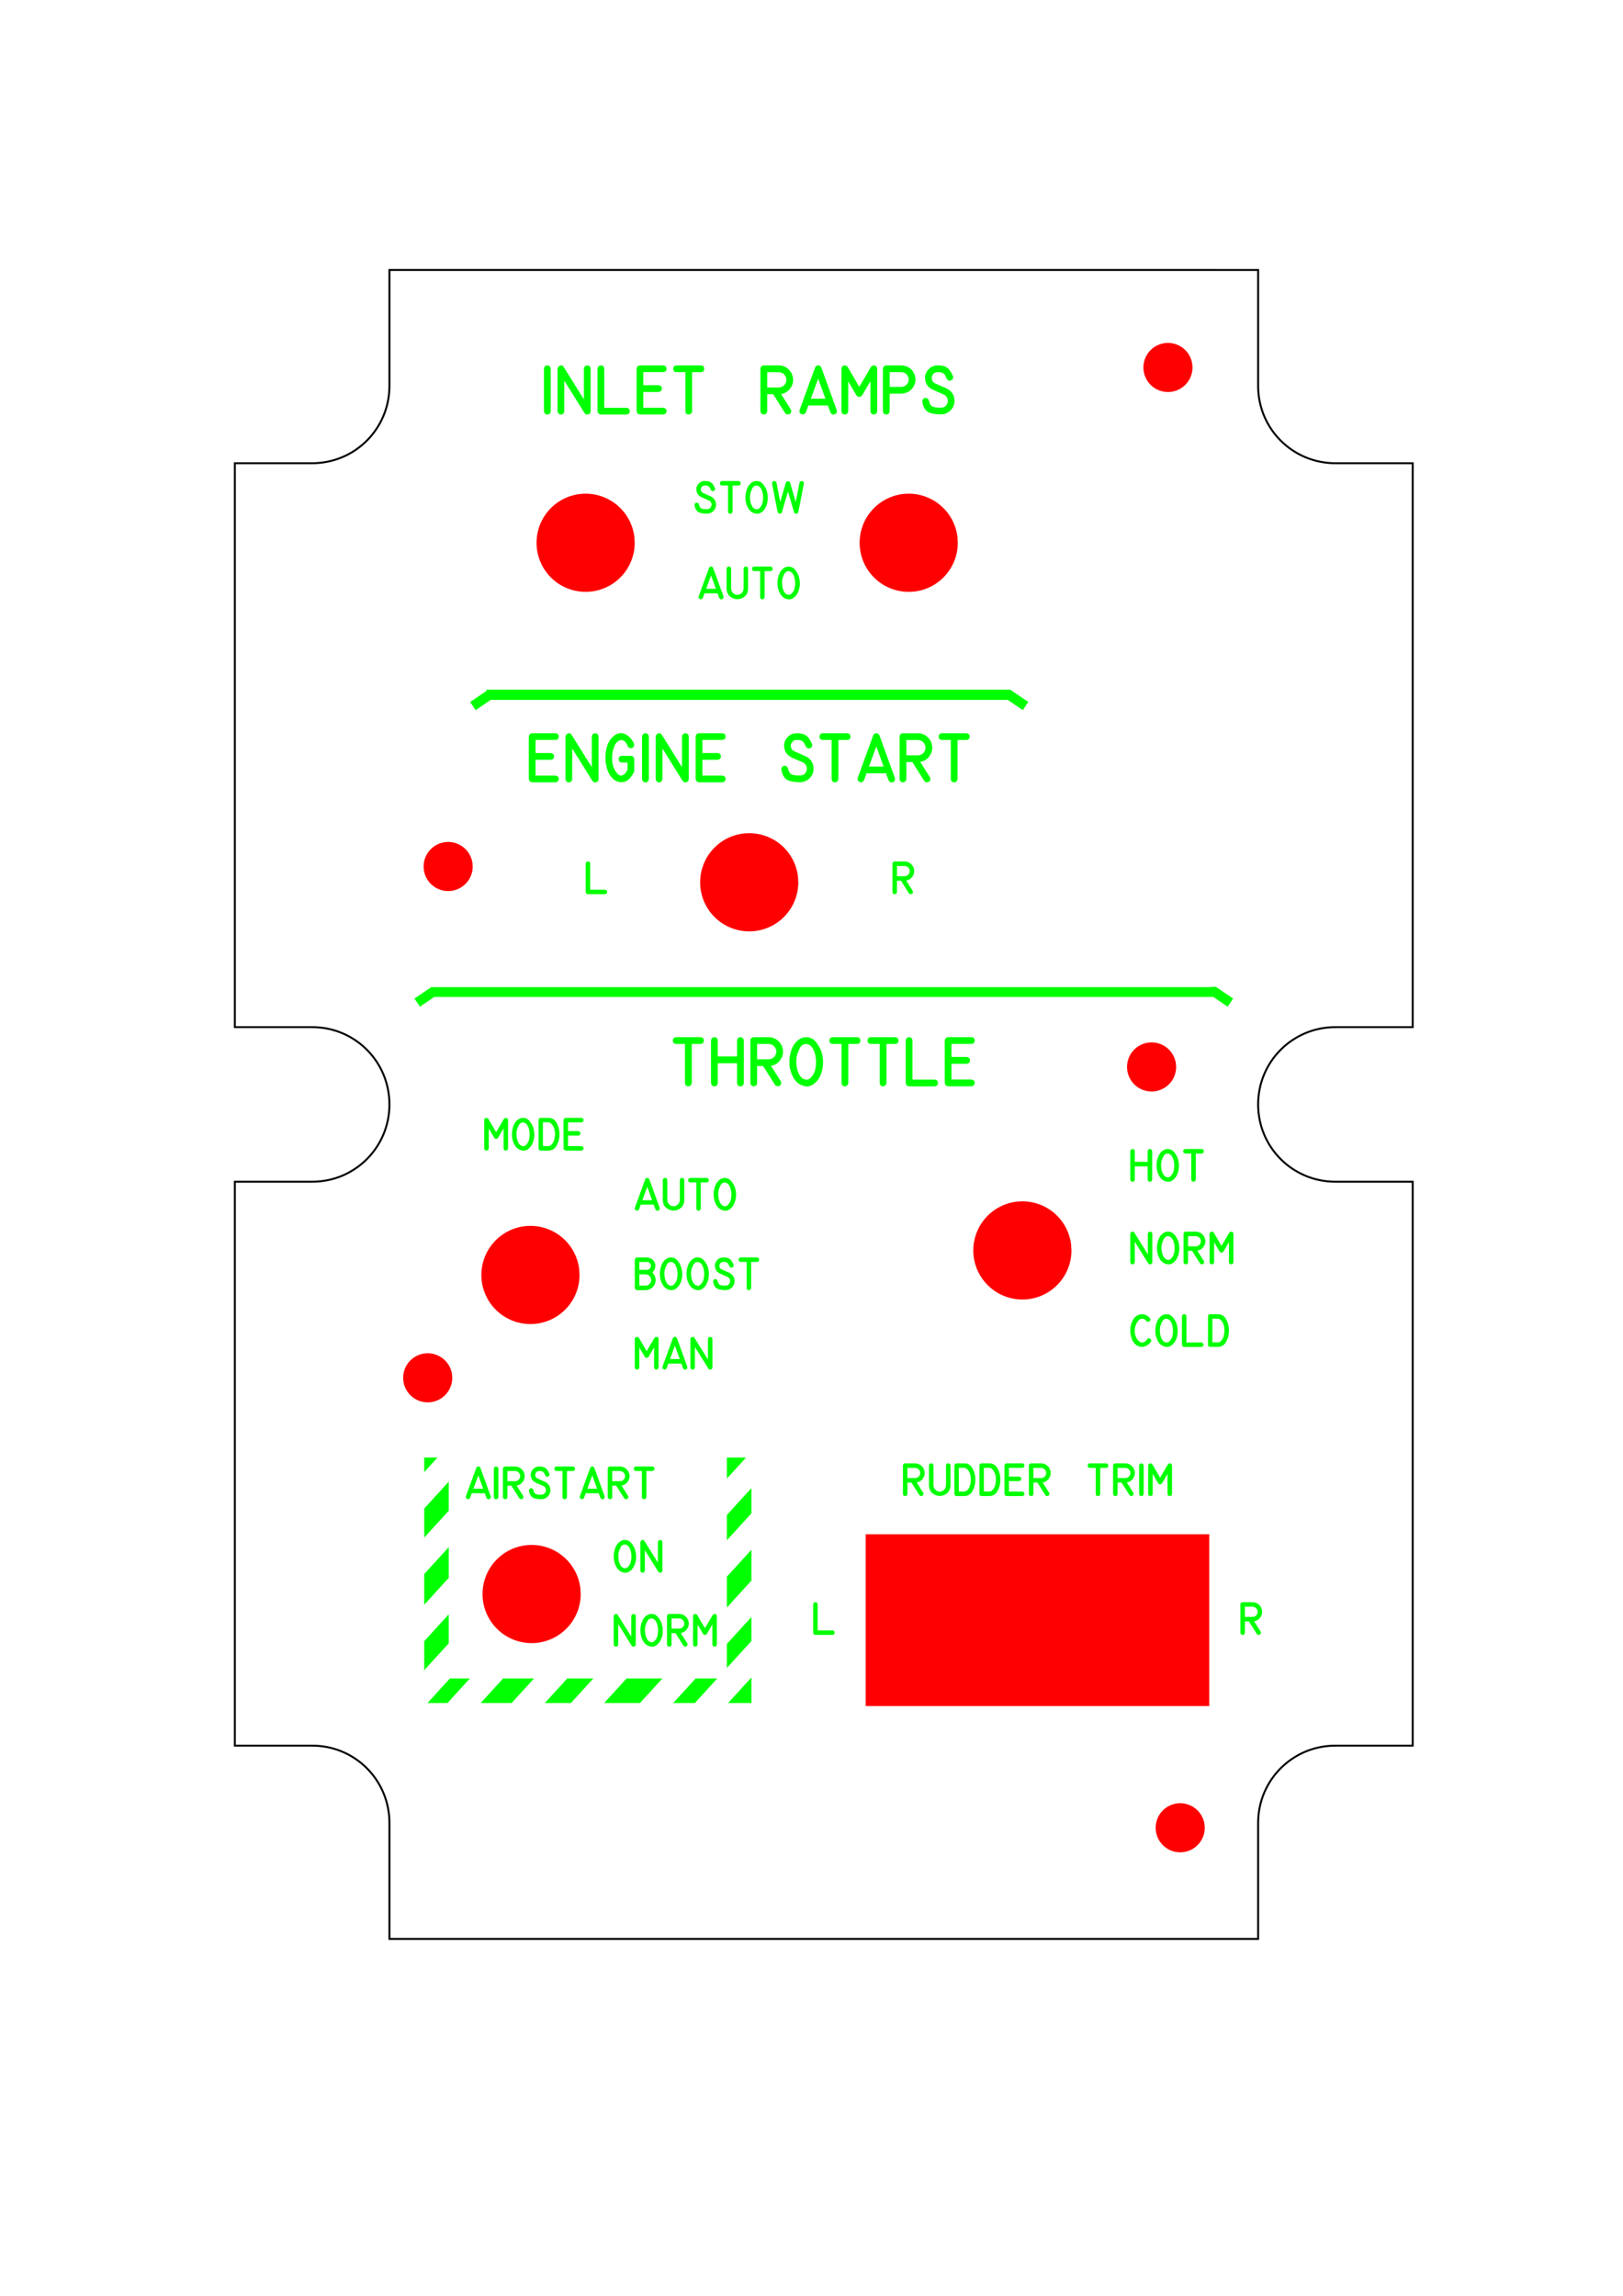 <?xml version="1.0" encoding="UTF-8" standalone="no"?>
<svg
   xmlns:dc="http://purl.org/dc/elements/1.1/"
   xmlns:cc="http://creativecommons.org/ns#"
   xmlns:rdf="http://www.w3.org/1999/02/22-rdf-syntax-ns#"
   xmlns:svg="http://www.w3.org/2000/svg"
   xmlns="http://www.w3.org/2000/svg"
   xmlns:sodipodi="http://sodipodi.sourceforge.net/DTD/sodipodi-0.dtd"
   xmlns:inkscape="http://www.inkscape.org/namespaces/inkscape"
   width="210mm"
   height="297mm"
   viewBox="0 0 210 297"
   version="1.1"
   id="svg1870"
   inkscape:version="1.0.2 (e86c870879, 2021-01-15, custom)"
   sodipodi:docname="Panel1 Engine Top.svg">
  <defs
     id="defs1864" />
  <sodipodi:namedview
     id="base"
     pagecolor="#ffffff"
     bordercolor="#666666"
     borderopacity="1.0"
     inkscape:pageopacity="0.0"
     inkscape:pageshadow="2"
     inkscape:zoom="1"
     inkscape:cx="400"
     inkscape:cy="560"
     inkscape:document-units="mm"
     inkscape:current-layer="layer1"
     inkscape:document-rotation="0"
     showgrid="false"
     inkscape:window-width="2560"
     inkscape:window-height="1361"
     inkscape:window-x="-9"
     inkscape:window-y="-9"
     inkscape:window-maximized="1" />
  <g
     inkscape:label="Layer 1"
     inkscape:groupmode="layer"
     id="layer1">
    <path
       id="rect963"
       style="fill:none;fill-opacity:1;stroke:#000000;stroke-width:0.25;stroke-miterlimit:4;stroke-dasharray:none;stroke-opacity:1"
       d="m 50.389,34.925 v 10 2.5 2.5 c 0,5.54 -4.46,10 -10,10 h -10 v 72.503 0.448 h 10 c 5.54,0 10,4.46 10,10 0,5.54 -4.46,10 -10,10 h -10 v 1.553 71.397 h 10 c 5.54,0 10,4.46 10,10 v 2.5 2.5 10 H 162.789 v -10 -2.5 -2.5 c 0,-5.54 4.46,-10 10,-10 h 10 v -71.81 -1.14 h -10 c -5.54,0 -10,-4.46 -10,-10 0,-5.54 4.46,-10 10,-10 h 10 v -0.86 -72.09 h -10 c -5.54,0 -10,-4.46 -10,-10 v -2.5 -2.5 -10 z" />
    <path
       id="rect336"
       style="fill:#00ff00;stroke-width:0.244"
       d="m 54.891,188.558 v 1.886 l 1.721,-1.886 z m 39.159,0 v 2.719 l 2.481,-2.719 z m -35.984,3.117 -3.175,3.479 v 3.757 l 3.175,-3.479 z m 39.159,0.833 -3.175,3.479 v 3.27 l 3.175,-3.479 z m -39.159,7.634 -3.175,3.479 v 3.98 l 3.175,-3.479 z m 39.159,0.346 -3.175,3.479 v 3.99 l 3.175,-3.479 z m -39.159,8.344 -3.175,3.479 v 3.757 l 3.175,-3.479 z m 39.159,0.357 -3.175,3.479 v 3.107 l 3.175,-3.479 z m 0,7.817 -3.015,3.303 h 0.898 2.117 z m -39.008,0.128 -2.897,3.175 h 2.583 l 2.897,-3.175 z m 6.881,0 -2.897,3.175 h 4.002 l 2.897,-3.175 z m 8.3,0 -2.897,3.175 h 3.374 l 2.897,-3.175 z m 7.625,0 0.026,0.024 -2.876,3.151 h 4.64 l 2.897,-3.175 z m 8.985,0 -2.897,3.175 h 2.801 l 2.898,-3.175 z" />
    <g
       id="g986"
       transform="translate(-49.688,-10.497)"
       style="fill:#00ff00">
      <path
         d="m 120.948,63.69 q -0.068,0.437 -0.443,0.434 -0.372,0 -0.437,-0.434 v -5.482 q 0.065,-0.437 0.437,-0.437 0.375,-0.003 0.443,0.437 z"
         style="font-style:normal;font-variant:normal;font-weight:normal;font-stretch:normal;font-size:6.35px;line-height:1.25;font-family:'MS 33558';-inkscape-font-specification:'MS 33558, ';letter-spacing:0px;word-spacing:0px;fill:#00ff00;fill-opacity:1;stroke:none;stroke-width:0.265"
         id="path5246" />
      <path
         d="m 126.11,63.69 q 0,0.326 -0.316,0.415 -0.313,0.087 -0.487,-0.186 l -2.604,-4.176 v 3.947 q -0.068,0.434 -0.44,0.434 -0.369,0 -0.434,-0.434 v -5.476 q 0.046,-0.322 0.329,-0.425 0.285,-0.102 0.474,0.192 l 2.604,4.183 v -3.95 q 0.059,-0.443 0.45,-0.437 0.394,0.003 0.425,0.437 z"
         style="font-style:normal;font-variant:normal;font-weight:normal;font-stretch:normal;font-size:6.35px;line-height:1.25;font-family:'MS 33558';-inkscape-font-specification:'MS 33558, ';letter-spacing:0px;word-spacing:0px;fill:#00ff00;fill-opacity:1;stroke:none;stroke-width:0.265"
         id="path5248" />
      <path
         d="M 127.44,64.121 Q 127.059,64.096 127,63.69 v -5.482 q 0.065,-0.446 0.453,-0.437 0.388,0.006 0.422,0.437 v 5.048 l 2.862,-0.003 q 0.44,0.05 0.434,0.446 -0.003,0.394 -0.437,0.422 z"
         style="font-style:normal;font-variant:normal;font-weight:normal;font-stretch:normal;font-size:6.35px;line-height:1.25;font-family:'MS 33558';-inkscape-font-specification:'MS 33558, ';letter-spacing:0px;word-spacing:0px;fill:#00ff00;fill-opacity:1;stroke:none;stroke-width:0.265"
         id="path5250" />
      <path
         d="m 135.496,58.633 h -2.57 v 1.696 h 1.96 q 0.44,0.065 0.437,0.443 0,0.375 -0.437,0.437 h -1.96 v 2.037 h 2.57 q 0.437,0.065 0.437,0.437 0,0.372 -0.437,0.434 h -3.001 q -0.388,-0.05 -0.44,-0.44 v -5.476 q 0.059,-0.409 0.44,-0.434 h 3.001 q 0.437,0.034 0.434,0.437 0,0.4 -0.434,0.428 z"
         style="font-style:normal;font-variant:normal;font-weight:normal;font-stretch:normal;font-size:6.35px;line-height:1.25;font-family:'MS 33558';-inkscape-font-specification:'MS 33558, ';letter-spacing:0px;word-spacing:0px;fill:#00ff00;fill-opacity:1;stroke:none;stroke-width:0.265"
         id="path5252" />
      <path
         d="m 138.367,63.684 v -5.042 h -1.138 q -0.434,-0.034 -0.434,-0.434 0.003,-0.403 0.434,-0.44 h 3.147 q 0.428,0.034 0.428,0.44 0.003,0.403 -0.428,0.434 h -1.135 v 5.042 q -0.071,0.44 -0.459,0.434 -0.384,-0.006 -0.415,-0.434 z"
         style="font-style:normal;font-variant:normal;font-weight:normal;font-stretch:normal;font-size:6.35px;line-height:1.25;font-family:'MS 33558';-inkscape-font-specification:'MS 33558, ';letter-spacing:0px;word-spacing:0px;fill:#00ff00;fill-opacity:1;stroke:none;stroke-width:0.265"
         id="path5254" />
      <path
         d="m 151.997,63.445 q 0.198,0.35 -0.112,0.589 -0.149,0.105 -0.344,0.071 -0.192,-0.034 -0.282,-0.192 l -1.529,-2.415 h -0.775 v 2.183 q 0,0.27 -0.245,0.391 -0.245,0.118 -0.459,-0.047 -0.171,-0.127 -0.171,-0.344 v -5.479 q 0,-0.18 0.124,-0.307 0.127,-0.127 0.31,-0.127 h 1.925 q 0.695,0 1.206,0.443 0.512,0.44 0.636,1.119 0.13,0.729 -0.31,1.364 -0.437,0.633 -1.163,0.769 l -0.059,0.009 z m -1.556,-2.818 q 0.316,0 0.583,-0.192 0.27,-0.192 0.363,-0.502 0.146,-0.477 -0.133,-0.862 -0.279,-0.388 -0.769,-0.428 h -1.529 v 1.984 z"
         style="font-style:normal;font-variant:normal;font-weight:normal;font-stretch:normal;font-size:6.35px;line-height:1.25;font-family:'MS 33558';-inkscape-font-specification:'MS 33558, ';letter-spacing:0px;word-spacing:0px;fill:#00ff00;fill-opacity:1;stroke:none;stroke-width:0.265"
         id="path5256" />
      <path
         d="m 156.493,62.081 -0.943,-2.604 -0.949,2.604 z m -0.943,-2.604 0.943,2.604 z m -2.394,4.043 q 0.496,-1.367 0.992,-2.732 0.499,-1.367 0.998,-2.735 0.102,-0.282 0.406,-0.285 0.304,-0.003 0.409,0.285 l 1.987,5.482 q 0.093,0.437 -0.267,0.564 -0.36,0.127 -0.555,-0.26 l -0.319,-0.887 h -2.527 l -0.31,0.865 q -0.198,0.391 -0.564,0.257 -0.366,-0.136 -0.251,-0.555 z"
         style="font-style:normal;font-variant:normal;font-weight:normal;font-stretch:normal;font-size:6.35px;line-height:1.25;font-family:'MS 33558';-inkscape-font-specification:'MS 33558, ';letter-spacing:0px;word-spacing:0px;fill:#00ff00;fill-opacity:1;stroke:none;stroke-width:0.265"
         id="path5258" />
      <path
         d="m 163.184,63.684 q -0.068,0.434 -0.44,0.434 -0.369,-0.003 -0.434,-0.434 v -3.873 l -1.063,1.82 q -0.171,0.205 -0.381,0.214 -0.208,0.009 -0.372,-0.214 l -1.057,-1.811 0.003,3.863 q -0.05,0.431 -0.45,0.431 -0.397,-0.003 -0.428,-0.431 v -5.476 q 0.025,-0.357 0.313,-0.425 0.288,-0.071 0.502,0.195 l 1.491,2.564 1.507,-2.564 q 0.214,-0.267 0.496,-0.195 0.285,0.071 0.313,0.425 z"
         style="font-style:normal;font-variant:normal;font-weight:normal;font-stretch:normal;font-size:6.35px;line-height:1.25;font-family:'MS 33558';-inkscape-font-specification:'MS 33558, ';letter-spacing:0px;word-spacing:0px;fill:#00ff00;fill-opacity:1;stroke:none;stroke-width:0.265"
         id="path5260" />
      <path
         d="m 166.312,57.768 h 0.059 q 0.397,0.028 0.732,0.18 0.642,0.301 0.908,0.989 0.267,0.688 -0.006,1.343 -0.22,0.518 -0.651,0.812 -0.431,0.291 -0.983,0.326 l -0.059,0.003 h -1.507 v 2.26 q -0.056,0.437 -0.44,0.437 -0.384,0 -0.437,-0.437 v -5.479 q 0.046,-0.384 0.409,-0.434 h 0.028 z m 0,0.874 h -1.507 v 1.901 h 1.507 q 0.353,0 0.623,-0.236 0.273,-0.236 0.319,-0.589 0.056,-0.428 -0.229,-0.75 -0.285,-0.326 -0.713,-0.326 z"
         style="font-style:normal;font-variant:normal;font-weight:normal;font-stretch:normal;font-size:6.35px;line-height:1.25;font-family:'MS 33558';-inkscape-font-specification:'MS 33558, ';letter-spacing:0px;word-spacing:0px;fill:#00ff00;fill-opacity:1;stroke:none;stroke-width:0.265"
         id="path5262" />
      <path
         d="m 172.141,60.738 0.05,0.022 0.056,0.028 0.05,0.028 q 0.022,0.015 0.046,0.031 0.028,0.012 0.053,0.028 0.614,0.403 0.76,1.116 0.056,0.279 0.025,0.574 -0.05,0.422 -0.298,0.781 -0.245,0.357 -0.617,0.552 -0.4,0.211 -0.828,0.211 -0.719,0 -1.374,-0.183 -0.654,-0.186 -0.933,-0.989 -0.037,-0.102 -0.056,-0.211 -0.019,-0.109 -0.043,-0.217 -0.046,-0.223 0.109,-0.394 0.158,-0.171 0.391,-0.13 0.245,0.05 0.341,0.304 l 0.009,0.028 q 0.149,0.673 0.518,0.803 0.372,0.13 1.032,0.118 0.608,0 0.834,-0.571 0.099,-0.254 0.031,-0.527 -0.068,-0.276 -0.27,-0.459 -0.09,-0.078 -0.236,-0.146 l -1.436,-0.629 -0.046,-0.025 q -0.704,-0.372 -0.874,-1.057 -0.208,-0.794 0.288,-1.423 0.499,-0.633 1.308,-0.633 l 0.341,0.009 q 0.167,0.031 0.322,0.062 0.155,0.028 0.313,0.099 0.391,0.183 0.598,0.502 0.208,0.319 0.375,0.691 0.015,0.034 0.028,0.081 0.034,0.152 -0.031,0.276 -0.037,0.078 -0.077,0.118 -0.04,0.04 -0.065,0.056 -0.161,0.115 -0.353,0.068 -0.192,-0.043 -0.295,-0.248 -0.081,-0.18 -0.174,-0.366 -0.09,-0.189 -0.254,-0.313 -0.068,-0.05 -0.133,-0.071 -0.062,-0.025 -0.14,-0.053 l -0.202,-0.034 -0.285,-0.009 q -0.415,0.006 -0.636,0.36 -0.149,0.226 -0.112,0.505 0.043,0.344 0.322,0.533 0.012,0.009 0.028,0.022 0.015,0.009 0.034,0.019 l 0.034,0.015 0.037,0.015 z"
         style="font-style:normal;font-variant:normal;font-weight:normal;font-stretch:normal;font-size:6.35px;line-height:1.25;font-family:'MS 33558';-inkscape-font-specification:'MS 33558, ';letter-spacing:0px;word-spacing:0px;fill:#00ff00;fill-opacity:1;stroke:none;stroke-width:0.265"
         id="path5264" />
    </g>
    <path
       style="fill:#ff0000;stroke:none;stroke-width:0.254;stroke-opacity:1"
       id="path103"
       sodipodi:type="arc"
       sodipodi:cx="75.77449"
       sodipodi:cy="70.217392"
       sodipodi:rx="6.3499999"
       sodipodi:ry="6.3499999"
       sodipodi:start="0"
       sodipodi:end="6.1693026"
       sodipodi:open="true"
       sodipodi:arc-type="arc"
       d="m 82.124,70.217 a 6.35,6.35 0 0 1 -6.169,6.347 6.35,6.35 0 0 1 -6.52,-5.986 6.35,6.35 0 0 1 5.798,-6.688 6.35,6.35 0 0 1 6.851,5.605" />
    <path
       style="fill:#ff0000;stroke:none;stroke-width:0.254;stroke-opacity:1"
       id="path103-1"
       sodipodi:type="arc"
       sodipodi:cx="117.57808"
       sodipodi:cy="70.217392"
       sodipodi:rx="6.3499999"
       sodipodi:ry="6.3499999"
       sodipodi:start="0"
       sodipodi:end="6.1693026"
       sodipodi:open="true"
       sodipodi:arc-type="arc"
       d="m 123.928,70.217 a 6.35,6.35 0 0 1 -6.169,6.347 6.35,6.35 0 0 1 -6.52,-5.986 6.35,6.35 0 0 1 5.798,-6.688 6.35,6.35 0 0 1 6.851,5.605" />
    <g
       id="g992"
       transform="translate(-49.688,-10.497)"
       style="fill:#00ff00">
      <path
         d="m 141.634,74.702 0.033,0.014 0.037,0.019 0.033,0.019 q 0.015,0.01 0.031,0.021 0.019,0.008 0.035,0.019 0.409,0.269 0.506,0.744 0.037,0.186 0.017,0.382 -0.033,0.281 -0.198,0.521 -0.163,0.238 -0.411,0.368 -0.267,0.141 -0.552,0.141 -0.48,0 -0.916,-0.122 -0.436,-0.124 -0.622,-0.659 -0.025,-0.068 -0.037,-0.141 -0.012,-0.072 -0.029,-0.145 -0.031,-0.149 0.072,-0.263 0.105,-0.114 0.26,-0.087 0.163,0.033 0.227,0.203 l 0.006,0.019 q 0.099,0.449 0.345,0.535 0.248,0.087 0.688,0.079 0.405,0 0.556,-0.38 0.066,-0.169 0.021,-0.351 -0.045,-0.184 -0.18,-0.306 -0.06,-0.052 -0.157,-0.097 l -0.957,-0.42 -0.031,-0.017 q -0.469,-0.248 -0.583,-0.705 -0.139,-0.529 0.192,-0.949 0.333,-0.422 0.872,-0.422 l 0.227,0.006 q 0.112,0.021 0.215,0.041 0.103,0.019 0.209,0.066 0.26,0.122 0.399,0.335 0.139,0.213 0.25,0.461 0.01,0.023 0.019,0.054 0.023,0.101 -0.021,0.184 -0.025,0.052 -0.052,0.079 -0.027,0.027 -0.043,0.037 -0.107,0.076 -0.236,0.045 -0.128,-0.029 -0.196,-0.165 -0.054,-0.12 -0.116,-0.244 -0.06,-0.126 -0.17,-0.209 -0.045,-0.033 -0.089,-0.048 -0.041,-0.017 -0.093,-0.035 l -0.134,-0.023 -0.19,-0.006 q -0.277,0.004 -0.424,0.24 -0.099,0.151 -0.074,0.337 0.029,0.229 0.215,0.356 0.008,0.006 0.019,0.014 0.01,0.006 0.023,0.012 l 0.023,0.01 0.025,0.01 z"
         style="font-style:normal;font-variant:normal;font-weight:normal;font-stretch:normal;font-size:4.233px;line-height:1.25;font-family:'MS 33558';-inkscape-font-specification:'MS 33558, ';letter-spacing:0px;word-spacing:0px;fill:#00ff00;fill-opacity:1;stroke:none;stroke-width:0.265"
         id="path5267" />
      <path
         d="m 143.893,76.666 v -3.361 h -0.759 q -0.289,-0.023 -0.289,-0.289 0.002,-0.269 0.289,-0.294 h 2.098 q 0.285,0.023 0.285,0.294 0.002,0.269 -0.285,0.289 h -0.757 v 3.361 q -0.048,0.294 -0.306,0.289 -0.256,-0.004 -0.277,-0.289 z"
         style="font-style:normal;font-variant:normal;font-weight:normal;font-stretch:normal;font-size:4.233px;line-height:1.25;font-family:'MS 33558';-inkscape-font-specification:'MS 33558, ';letter-spacing:0px;word-spacing:0px;fill:#00ff00;fill-opacity:1;stroke:none;stroke-width:0.265"
         id="path5269" />
      <path
         d="m 148.885,73.939 q 0.19,0.573 0.143,1.189 -0.045,0.616 -0.337,1.124 -0.184,0.316 -0.502,0.537 -0.318,0.221 -0.703,0.155 -0.626,-0.11 -0.959,-0.653 -0.333,-0.544 -0.382,-1.209 -0.048,-0.668 0.18,-1.3 0.229,-0.633 0.73,-0.92 0.244,-0.141 0.511,-0.141 0.508,0 0.831,0.384 0.322,0.382 0.49,0.833 z M 147.581,73.309 q -0.38,0 -0.577,0.409 -0.194,0.409 -0.246,0.699 -0.039,0.211 -0.029,0.511 0.01,0.3 0.087,0.593 0.076,0.291 0.229,0.527 0.153,0.234 0.401,0.31 0.289,0.091 0.498,-0.114 0.211,-0.207 0.318,-0.438 0.11,-0.238 0.149,-0.624 0.041,-0.387 -0.019,-0.771 -0.058,-0.387 -0.229,-0.695 -0.172,-0.31 -0.488,-0.395 -0.041,-0.012 -0.095,-0.012 z"
         style="font-style:normal;font-variant:normal;font-weight:normal;font-stretch:normal;font-size:4.233px;line-height:1.25;font-family:'MS 33558';-inkscape-font-specification:'MS 33558, ';letter-spacing:0px;word-spacing:0px;fill:#00ff00;fill-opacity:1;stroke:none;stroke-width:0.265"
         id="path5271" />
      <path
         d="m 151.924,72.958 0.723,2.472 0.484,-2.472 q 0.087,-0.279 0.339,-0.227 0.254,0.052 0.234,0.337 l -0.715,3.65 q -0.066,0.229 -0.271,0.238 -0.203,0.008 -0.294,-0.209 l -0.781,-2.667 -0.775,2.667 q -0.095,0.223 -0.291,0.209 -0.196,-0.014 -0.277,-0.238 l -0.715,-3.65 q 0,-0.296 0.236,-0.339 0.236,-0.045 0.343,0.229 l 0.477,2.476 0.723,-2.476 q 0.089,-0.205 0.283,-0.211 0.196,-0.006 0.277,0.211 z"
         style="font-style:normal;font-variant:normal;font-weight:normal;font-stretch:normal;font-size:4.233px;line-height:1.25;font-family:'MS 33558';-inkscape-font-specification:'MS 33558, ';letter-spacing:0px;word-spacing:0px;fill:#00ff00;fill-opacity:1;stroke:none;stroke-width:0.265"
         id="path5273" />
    </g>
    <g
       id="g998"
       transform="translate(-49.688,-10.497)"
       style="fill:#00ff00">
      <path
         d="m 142.32,86.67 -0.628,-1.736 -0.633,1.736 z m -0.628,-1.736 0.628,1.736 z m -1.596,2.695 q 0.331,-0.912 0.661,-1.821 0.333,-0.912 0.666,-1.823 0.068,-0.188 0.271,-0.19 0.203,-0.002 0.273,0.19 l 1.325,3.655 q 0.062,0.291 -0.178,0.376 -0.24,0.085 -0.37,-0.174 l -0.213,-0.591 h -1.685 l -0.207,0.577 q -0.132,0.26 -0.376,0.172 -0.244,-0.091 -0.167,-0.37 z"
         style="font-style:normal;font-variant:normal;font-weight:normal;font-stretch:normal;font-size:4.233px;line-height:1.25;font-family:'MS 33558';-inkscape-font-specification:'MS 33558, ';letter-spacing:0px;word-spacing:0px;fill:#00ff00;fill-opacity:1;stroke:none;stroke-width:0.265"
         id="path5276" />
      <path
         d="m 146.485,86.633 v 0.041 q -0.006,0.103 -0.008,0.124 -0.087,0.633 -0.519,0.934 -0.432,0.3 -0.922,0.281 -0.49,-0.021 -0.897,-0.358 -0.405,-0.337 -0.44,-0.982 v -0.041 -2.549 q 0,-0.062 0.023,-0.112 0.099,-0.217 0.329,-0.172 0.232,0.045 0.232,0.283 v 2.549 q 0.031,0.475 0.418,0.711 0.389,0.236 0.816,-0.021 0.192,-0.114 0.281,-0.294 0.091,-0.18 0.107,-0.397 v -2.549 q 0,-0.037 0.004,-0.056 0.048,-0.254 0.312,-0.229 0.265,0.025 0.265,0.285 z"
         style="font-style:normal;font-variant:normal;font-weight:normal;font-stretch:normal;font-size:4.233px;line-height:1.25;font-family:'MS 33558';-inkscape-font-specification:'MS 33558, ';letter-spacing:0px;word-spacing:0px;fill:#00ff00;fill-opacity:1;stroke:none;stroke-width:0.265"
         id="path5278" />
      <path
         d="m 148.037,87.739 v -3.361 h -0.759 q -0.289,-0.023 -0.289,-0.289 0.002,-0.269 0.289,-0.294 h 2.098 q 0.285,0.023 0.285,0.294 0.002,0.269 -0.285,0.289 h -0.757 v 3.361 q -0.048,0.294 -0.306,0.289 -0.256,-0.004 -0.277,-0.289 z"
         style="font-style:normal;font-variant:normal;font-weight:normal;font-stretch:normal;font-size:4.233px;line-height:1.25;font-family:'MS 33558';-inkscape-font-specification:'MS 33558, ';letter-spacing:0px;word-spacing:0px;fill:#00ff00;fill-opacity:1;stroke:none;stroke-width:0.265"
         id="path5280" />
      <path
         d="m 153.029,85.013 q 0.19,0.573 0.143,1.189 -0.045,0.616 -0.337,1.124 -0.184,0.316 -0.502,0.537 -0.318,0.221 -0.703,0.155 -0.626,-0.11 -0.959,-0.653 -0.333,-0.544 -0.382,-1.209 -0.048,-0.668 0.18,-1.3 0.229,-0.633 0.73,-0.92 0.244,-0.141 0.511,-0.141 0.508,0 0.831,0.384 0.322,0.382 0.49,0.833 z m -1.304,-0.63 q -0.38,0 -0.577,0.409 -0.194,0.409 -0.246,0.699 -0.039,0.211 -0.029,0.511 0.01,0.3 0.087,0.593 0.076,0.291 0.229,0.527 0.153,0.234 0.401,0.31 0.289,0.091 0.498,-0.114 0.211,-0.207 0.318,-0.438 0.11,-0.238 0.149,-0.624 0.041,-0.387 -0.019,-0.771 -0.058,-0.387 -0.229,-0.695 -0.172,-0.31 -0.488,-0.395 -0.041,-0.012 -0.095,-0.012 z"
         style="font-style:normal;font-variant:normal;font-weight:normal;font-stretch:normal;font-size:4.233px;line-height:1.25;font-family:'MS 33558';-inkscape-font-specification:'MS 33558, ';letter-spacing:0px;word-spacing:0px;fill:#00ff00;fill-opacity:1;stroke:none;stroke-width:0.265"
         id="path5282" />
    </g>
    <g
       id="g1011"
       transform="translate(-49.688,-10.497)"
       style="fill:#00ff00">
      <path
         d="m 121.552,106.217 h -2.57 v 1.696 h 1.96 q 0.44,0.065 0.437,0.443 0,0.375 -0.437,0.437 h -1.96 v 2.037 h 2.57 q 0.437,0.065 0.437,0.437 0,0.372 -0.437,0.434 h -3.001 q -0.388,-0.05 -0.44,-0.44 v -5.476 q 0.059,-0.409 0.44,-0.434 h 3.001 q 0.437,0.034 0.434,0.437 0,0.4 -0.434,0.428 z"
         style="font-style:normal;font-variant:normal;font-weight:normal;font-stretch:normal;font-size:6.35px;line-height:1.25;font-family:'MS 33558';-inkscape-font-specification:'MS 33558, ';letter-spacing:0px;word-spacing:0px;fill:#00ff00;fill-opacity:1;stroke:none;stroke-width:0.265"
         id="path5285" />
      <path
         d="m 127.133,111.274 q 0,0.326 -0.316,0.415 -0.313,0.087 -0.487,-0.186 l -2.604,-4.176 v 3.947 q -0.068,0.434 -0.44,0.434 -0.369,0 -0.434,-0.434 v -5.476 q 0.046,-0.322 0.329,-0.425 0.285,-0.102 0.474,0.192 l 2.604,4.183 v -3.95 q 0.059,-0.443 0.45,-0.437 0.394,0.003 0.425,0.437 z"
         style="font-style:normal;font-variant:normal;font-weight:normal;font-stretch:normal;font-size:6.35px;line-height:1.25;font-family:'MS 33558';-inkscape-font-specification:'MS 33558, ';letter-spacing:0px;word-spacing:0px;fill:#00ff00;fill-opacity:1;stroke:none;stroke-width:0.265"
         id="path5287" />
      <path
         d="m 130.143,109.144 -0.028,-0.003 q -0.378,-0.046 -0.378,-0.431 0,-0.384 0.378,-0.431 l 0.028,-0.006 h 0.028 1.144 q 0.18,0 0.307,0.13 0.13,0.127 0.13,0.307 v 1.572 l -0.037,0.081 -0.022,0.05 -0.022,0.046 -0.025,0.046 -0.025,0.046 -0.022,0.046 -0.025,0.046 -0.028,0.046 q -0.602,1.023 -1.494,1.001 -0.893,-0.025 -1.501,-1.011 -0.288,-0.468 -0.428,-1.172 -0.14,-0.707 -0.084,-1.442 0.056,-0.738 0.341,-1.401 0.288,-0.667 0.859,-1.057 0.713,-0.484 1.389,-0.112 0.676,0.369 1.011,1.039 l 0.025,0.05 0.019,0.043 0.025,0.046 q 0.105,0.295 -0.081,0.481 -0.18,0.177 -0.391,0.133 -0.211,-0.046 -0.326,-0.251 -0.363,-0.899 -0.936,-0.784 -0.571,0.115 -0.856,0.936 -0.279,0.794 -0.22,1.708 0.059,0.912 0.595,1.591 0.369,0.474 0.75,0.304 0.381,-0.171 0.602,-0.636 l 0.034,-0.068 v -0.946 z"
         style="font-style:normal;font-variant:normal;font-weight:normal;font-stretch:normal;font-size:6.35px;line-height:1.25;font-family:'MS 33558';-inkscape-font-specification:'MS 33558, ';letter-spacing:0px;word-spacing:0px;fill:#00ff00;fill-opacity:1;stroke:none;stroke-width:0.265"
         id="path5289" />
      <path
         d="m 133.644,111.274 q -0.068,0.437 -0.443,0.434 -0.372,0 -0.437,-0.434 v -5.482 q 0.065,-0.437 0.437,-0.437 0.375,-0.003 0.443,0.437 z"
         style="font-style:normal;font-variant:normal;font-weight:normal;font-stretch:normal;font-size:6.35px;line-height:1.25;font-family:'MS 33558';-inkscape-font-specification:'MS 33558, ';letter-spacing:0px;word-spacing:0px;fill:#00ff00;fill-opacity:1;stroke:none;stroke-width:0.265"
         id="path5291" />
      <path
         d="m 138.806,111.274 q 0,0.326 -0.316,0.415 -0.313,0.087 -0.487,-0.186 l -2.604,-4.176 v 3.947 q -0.068,0.434 -0.44,0.434 -0.369,0 -0.434,-0.434 v -5.476 q 0.046,-0.322 0.329,-0.425 0.285,-0.102 0.474,0.192 l 2.604,4.183 v -3.95 q 0.059,-0.443 0.45,-0.437 0.394,0.003 0.425,0.437 z"
         style="font-style:normal;font-variant:normal;font-weight:normal;font-stretch:normal;font-size:6.35px;line-height:1.25;font-family:'MS 33558';-inkscape-font-specification:'MS 33558, ';letter-spacing:0px;word-spacing:0px;fill:#00ff00;fill-opacity:1;stroke:none;stroke-width:0.265"
         id="path5293" />
      <path
         d="m 143.138,106.217 h -2.57 v 1.696 h 1.96 q 0.44,0.065 0.437,0.443 0,0.375 -0.437,0.437 h -1.96 v 2.037 h 2.57 q 0.437,0.065 0.437,0.437 0,0.372 -0.437,0.434 h -3.001 q -0.388,-0.05 -0.44,-0.44 v -5.476 q 0.059,-0.409 0.44,-0.434 h 3.001 q 0.437,0.034 0.434,0.437 0,0.4 -0.434,0.428 z"
         style="font-style:normal;font-variant:normal;font-weight:normal;font-stretch:normal;font-size:6.35px;line-height:1.25;font-family:'MS 33558';-inkscape-font-specification:'MS 33558, ';letter-spacing:0px;word-spacing:0px;fill:#00ff00;fill-opacity:1;stroke:none;stroke-width:0.265"
         id="path5295" />
      <path
         d="m 153.906,108.323 0.05,0.022 0.056,0.028 0.05,0.028 q 0.022,0.015 0.046,0.031 0.028,0.012 0.053,0.028 0.614,0.403 0.76,1.116 0.056,0.279 0.025,0.574 -0.05,0.422 -0.298,0.781 -0.245,0.357 -0.617,0.552 -0.4,0.211 -0.828,0.211 -0.719,0 -1.374,-0.183 -0.654,-0.186 -0.933,-0.989 -0.037,-0.102 -0.056,-0.211 -0.019,-0.109 -0.043,-0.217 -0.046,-0.223 0.109,-0.394 0.158,-0.171 0.391,-0.13 0.245,0.05 0.341,0.304 l 0.009,0.028 q 0.149,0.673 0.518,0.803 0.372,0.13 1.032,0.118 0.608,0 0.834,-0.571 0.099,-0.254 0.031,-0.527 -0.068,-0.276 -0.27,-0.459 -0.09,-0.077 -0.236,-0.146 l -1.436,-0.629 -0.046,-0.025 q -0.704,-0.372 -0.874,-1.057 -0.208,-0.794 0.288,-1.423 0.499,-0.633 1.308,-0.633 l 0.341,0.009 q 0.167,0.031 0.322,0.062 0.155,0.028 0.313,0.099 0.391,0.183 0.598,0.502 0.208,0.319 0.375,0.691 0.015,0.034 0.028,0.081 0.034,0.152 -0.031,0.276 -0.037,0.077 -0.077,0.118 -0.04,0.04 -0.065,0.056 -0.161,0.115 -0.353,0.068 -0.192,-0.043 -0.295,-0.248 -0.081,-0.18 -0.174,-0.366 -0.09,-0.189 -0.254,-0.313 -0.068,-0.05 -0.133,-0.071 -0.062,-0.025 -0.14,-0.053 l -0.202,-0.034 -0.285,-0.009 q -0.415,0.006 -0.636,0.36 -0.149,0.226 -0.112,0.505 0.043,0.344 0.322,0.533 0.012,0.009 0.028,0.022 0.015,0.009 0.034,0.019 l 0.034,0.015 0.037,0.015 z"
         style="font-style:normal;font-variant:normal;font-weight:normal;font-stretch:normal;font-size:6.35px;line-height:1.25;font-family:'MS 33558';-inkscape-font-specification:'MS 33558, ';letter-spacing:0px;word-spacing:0px;fill:#00ff00;fill-opacity:1;stroke:none;stroke-width:0.265"
         id="path5297" />
      <path
         d="m 157.295,111.268 v -5.042 h -1.138 q -0.434,-0.034 -0.434,-0.434 0.003,-0.403 0.434,-0.44 h 3.147 q 0.428,0.034 0.428,0.44 0.003,0.403 -0.428,0.434 h -1.135 v 5.042 q -0.071,0.44 -0.459,0.434 -0.384,-0.006 -0.415,-0.434 z"
         style="font-style:normal;font-variant:normal;font-weight:normal;font-stretch:normal;font-size:6.35px;line-height:1.25;font-family:'MS 33558';-inkscape-font-specification:'MS 33558, ';letter-spacing:0px;word-spacing:0px;fill:#00ff00;fill-opacity:1;stroke:none;stroke-width:0.265"
         id="path5299" />
      <path
         d="m 164.017,109.665 -0.943,-2.604 -0.949,2.604 z m -0.943,-2.604 0.943,2.604 z m -2.394,4.043 q 0.496,-1.367 0.992,-2.732 0.499,-1.367 0.998,-2.735 0.102,-0.282 0.406,-0.285 0.304,-0.003 0.409,0.285 l 1.987,5.482 q 0.093,0.437 -0.267,0.564 -0.36,0.127 -0.555,-0.26 l -0.319,-0.887 h -2.527 l -0.31,0.865 q -0.198,0.391 -0.564,0.257 -0.366,-0.136 -0.251,-0.555 z"
         style="font-style:normal;font-variant:normal;font-weight:normal;font-stretch:normal;font-size:6.35px;line-height:1.25;font-family:'MS 33558';-inkscape-font-specification:'MS 33558, ';letter-spacing:0px;word-spacing:0px;fill:#00ff00;fill-opacity:1;stroke:none;stroke-width:0.265"
         id="path5301" />
      <path
         d="m 170.001,111.03 q 0.198,0.35 -0.112,0.589 -0.149,0.105 -0.344,0.071 -0.192,-0.034 -0.282,-0.192 l -1.529,-2.415 h -0.775 v 2.183 q 0,0.27 -0.245,0.391 -0.245,0.118 -0.459,-0.046 -0.171,-0.127 -0.171,-0.344 v -5.479 q 0,-0.18 0.124,-0.307 0.127,-0.127 0.31,-0.127 h 1.925 q 0.695,0 1.206,0.443 0.512,0.44 0.636,1.119 0.13,0.729 -0.31,1.364 -0.437,0.633 -1.163,0.769 l -0.059,0.009 z m -1.556,-2.818 q 0.316,0 0.583,-0.192 0.27,-0.192 0.363,-0.502 0.146,-0.477 -0.133,-0.862 -0.279,-0.388 -0.769,-0.428 h -1.529 v 1.984 z"
         style="font-style:normal;font-variant:normal;font-weight:normal;font-stretch:normal;font-size:6.35px;line-height:1.25;font-family:'MS 33558';-inkscape-font-specification:'MS 33558, ';letter-spacing:0px;word-spacing:0px;fill:#00ff00;fill-opacity:1;stroke:none;stroke-width:0.265"
         id="path5303" />
      <path
         d="m 172.711,111.268 v -5.042 h -1.138 q -0.434,-0.034 -0.434,-0.434 0.003,-0.403 0.434,-0.44 h 3.147 q 0.428,0.034 0.428,0.44 0.003,0.403 -0.428,0.434 h -1.135 v 5.042 q -0.071,0.44 -0.459,0.434 -0.384,-0.006 -0.415,-0.434 z"
         style="font-style:normal;font-variant:normal;font-weight:normal;font-stretch:normal;font-size:6.35px;line-height:1.25;font-family:'MS 33558';-inkscape-font-specification:'MS 33558, ';letter-spacing:0px;word-spacing:0px;fill:#00ff00;fill-opacity:1;stroke:none;stroke-width:0.265"
         id="path5305" />
    </g>
    <path
       style="fill:#ff0000;stroke:none;stroke-width:0.254;stroke-opacity:1"
       id="path103-8"
       sodipodi:type="arc"
       sodipodi:cx="96.940842"
       sodipodi:cy="114.13823"
       sodipodi:rx="6.3499999"
       sodipodi:ry="6.3499999"
       sodipodi:start="0"
       sodipodi:end="6.1693026"
       sodipodi:open="true"
       sodipodi:arc-type="arc"
       d="m 103.291,114.138 a 6.35,6.35 0 0 1 -6.169,6.347 6.35,6.35 0 0 1 -6.52,-5.986 6.35,6.35 0 0 1 5.798,-6.688 6.35,6.35 0 0 1 6.851,5.605" />
    <path
       d="m 76.078,115.679 q -0.254,-0.017 -0.294,-0.287 v -3.655 q 0.043,-0.298 0.302,-0.291 0.258,0.004 0.281,0.291 v 3.365 l 1.908,-0.002 q 0.294,0.033 0.289,0.298 -0.002,0.263 -0.291,0.281 z"
       style="font-style:normal;font-variant:normal;font-weight:normal;font-stretch:normal;font-size:4.233px;line-height:1.25;font-family:'MS 33558';-inkscape-font-specification:'MS 33558, ';letter-spacing:0px;word-spacing:0px;fill:#00ff00;fill-opacity:1;stroke:none;stroke-width:0.265"
       id="path5308" />
    <path
       d="m 118.083,115.229 q 0.132,0.234 -0.074,0.393 -0.099,0.07 -0.229,0.048 -0.128,-0.023 -0.188,-0.128 l -1.019,-1.61 h -0.517 v 1.455 q 0,0.18 -0.163,0.26 -0.163,0.079 -0.306,-0.031 -0.114,-0.085 -0.114,-0.229 v -3.652 q 0,-0.12 0.083,-0.205 0.085,-0.085 0.207,-0.085 h 1.284 q 0.463,0 0.804,0.296 0.341,0.294 0.424,0.746 0.087,0.486 -0.207,0.91 -0.291,0.422 -0.775,0.513 l -0.039,0.006 z m -1.038,-1.879 q 0.211,0 0.389,-0.128 0.18,-0.128 0.242,-0.335 0.097,-0.318 -0.089,-0.575 -0.186,-0.258 -0.513,-0.285 h -1.019 v 1.323 z"
       style="font-style:normal;font-variant:normal;font-weight:normal;font-stretch:normal;font-size:4.233px;line-height:1.25;font-family:'MS 33558';-inkscape-font-specification:'MS 33558, ';letter-spacing:0px;word-spacing:0px;fill:#00ff00;fill-opacity:1;stroke:none;stroke-width:0.265"
       id="path5311" />
    <path
       id="rect201-0"
       style="fill:#00ff00;stroke-width:0.227"
       d="m 156.752,127.657 -0.032,0.047 H 55.785 v 0.008 l -2.163,1.466 0.713,1.052 1.853,-1.255 H 156.992 l 1.853,1.255 0.713,-1.052 -2.172,-1.472 v -0.002 h -0.003 l -0.069,-0.047 z" />
    <g
       id="g1021"
       transform="translate(-49.688,-10.497)"
       style="fill:#00ff00">
      <path
         d="m 138.319,150.589 v -5.042 h -1.138 q -0.434,-0.034 -0.434,-0.434 0.003,-0.403 0.434,-0.44 h 3.147 q 0.428,0.034 0.428,0.44 0.003,0.403 -0.428,0.434 h -1.135 v 5.042 q -0.071,0.44 -0.459,0.434 -0.384,-0.006 -0.415,-0.434 z"
         style="font-style:normal;font-variant:normal;font-weight:normal;font-stretch:normal;font-size:6.35px;line-height:1.25;font-family:'MS 33558';-inkscape-font-specification:'MS 33558, ';letter-spacing:0px;word-spacing:0px;fill:#00ff00;fill-opacity:1;stroke:none;stroke-width:0.265"
         id="path5314" />
      <path
         d="m 141.683,150.596 v -5.482 q 0.065,-0.446 0.453,-0.437 0.388,0.006 0.422,0.437 v 2.049 h 2.496 v -2.049 q 0.065,-0.437 0.437,-0.437 0.375,-0.003 0.443,0.437 v 5.482 q -0.068,0.437 -0.443,0.434 -0.372,0 -0.437,-0.434 v -2.552 h -2.496 v 2.552 q -0.034,0.428 -0.422,0.434 -0.388,0.006 -0.453,-0.434 z"
         style="font-style:normal;font-variant:normal;font-weight:normal;font-stretch:normal;font-size:6.35px;line-height:1.25;font-family:'MS 33558';-inkscape-font-specification:'MS 33558, ';letter-spacing:0px;word-spacing:0px;fill:#00ff00;fill-opacity:1;stroke:none;stroke-width:0.265"
         id="path5316" />
      <path
         d="m 150.693,150.351 q 0.198,0.35 -0.112,0.589 -0.149,0.105 -0.344,0.071 -0.192,-0.034 -0.282,-0.192 l -1.529,-2.415 h -0.775 v 2.183 q 0,0.27 -0.245,0.391 -0.245,0.118 -0.459,-0.046 -0.171,-0.127 -0.171,-0.344 v -5.479 q 0,-0.18 0.124,-0.307 0.127,-0.127 0.31,-0.127 h 1.925 q 0.695,0 1.206,0.443 0.512,0.44 0.636,1.119 0.13,0.729 -0.31,1.364 -0.437,0.633 -1.163,0.769 l -0.059,0.009 z m -1.556,-2.818 q 0.316,0 0.583,-0.192 0.27,-0.192 0.363,-0.502 0.146,-0.477 -0.133,-0.862 -0.279,-0.388 -0.769,-0.428 h -1.529 v 1.984 z"
         style="font-style:normal;font-variant:normal;font-weight:normal;font-stretch:normal;font-size:6.35px;line-height:1.25;font-family:'MS 33558';-inkscape-font-specification:'MS 33558, ';letter-spacing:0px;word-spacing:0px;fill:#00ff00;fill-opacity:1;stroke:none;stroke-width:0.265"
         id="path5318" />
      <path
         d="m 155.955,146.5 q 0.285,0.859 0.214,1.783 -0.068,0.924 -0.505,1.687 -0.276,0.474 -0.753,0.806 -0.477,0.332 -1.054,0.233 -0.939,-0.164 -1.439,-0.98 -0.499,-0.815 -0.574,-1.814 -0.071,-1.001 0.27,-1.95 0.344,-0.949 1.095,-1.38 0.366,-0.211 0.766,-0.211 0.763,0 1.246,0.577 0.484,0.574 0.735,1.25 z m -1.956,-0.946 q -0.571,0 -0.865,0.614 -0.291,0.614 -0.369,1.048 -0.059,0.316 -0.043,0.766 0.015,0.45 0.13,0.89 0.115,0.437 0.344,0.791 0.229,0.35 0.602,0.465 0.434,0.136 0.747,-0.171 0.316,-0.31 0.477,-0.657 0.164,-0.357 0.223,-0.936 0.062,-0.58 -0.028,-1.157 -0.087,-0.58 -0.344,-1.042 -0.257,-0.465 -0.732,-0.592 -0.062,-0.019 -0.143,-0.019 z"
         style="font-style:normal;font-variant:normal;font-weight:normal;font-stretch:normal;font-size:6.35px;line-height:1.25;font-family:'MS 33558';-inkscape-font-specification:'MS 33558, ';letter-spacing:0px;word-spacing:0px;fill:#00ff00;fill-opacity:1;stroke:none;stroke-width:0.265"
         id="path5320" />
      <path
         d="m 158.575,150.589 v -5.042 h -1.138 q -0.434,-0.034 -0.434,-0.434 0.003,-0.403 0.434,-0.44 h 3.147 q 0.428,0.034 0.428,0.44 0.003,0.403 -0.428,0.434 h -1.135 v 5.042 q -0.071,0.44 -0.459,0.434 -0.384,-0.006 -0.415,-0.434 z"
         style="font-style:normal;font-variant:normal;font-weight:normal;font-stretch:normal;font-size:6.35px;line-height:1.25;font-family:'MS 33558';-inkscape-font-specification:'MS 33558, ';letter-spacing:0px;word-spacing:0px;fill:#00ff00;fill-opacity:1;stroke:none;stroke-width:0.265"
         id="path5322" />
      <path
         d="m 163.511,150.589 v -5.042 h -1.138 q -0.434,-0.034 -0.434,-0.434 0.003,-0.403 0.434,-0.44 h 3.147 q 0.428,0.034 0.428,0.44 0.003,0.403 -0.428,0.434 h -1.135 v 5.042 q -0.071,0.44 -0.459,0.434 -0.384,-0.006 -0.415,-0.434 z"
         style="font-style:normal;font-variant:normal;font-weight:normal;font-stretch:normal;font-size:6.35px;line-height:1.25;font-family:'MS 33558';-inkscape-font-specification:'MS 33558, ';letter-spacing:0px;word-spacing:0px;fill:#00ff00;fill-opacity:1;stroke:none;stroke-width:0.265"
         id="path5324" />
      <path
         d="m 167.316,151.027 q -0.381,-0.025 -0.44,-0.431 v -5.482 q 0.065,-0.446 0.453,-0.437 0.388,0.006 0.422,0.437 v 5.048 l 2.862,-0.003 q 0.44,0.05 0.434,0.446 -0.003,0.394 -0.437,0.422 z"
         style="font-style:normal;font-variant:normal;font-weight:normal;font-stretch:normal;font-size:6.35px;line-height:1.25;font-family:'MS 33558';-inkscape-font-specification:'MS 33558, ';letter-spacing:0px;word-spacing:0px;fill:#00ff00;fill-opacity:1;stroke:none;stroke-width:0.265"
         id="path5326" />
      <path
         d="m 175.371,145.539 h -2.57 v 1.696 h 1.96 q 0.44,0.065 0.437,0.443 0,0.375 -0.437,0.437 h -1.96 v 2.037 h 2.57 q 0.437,0.065 0.437,0.437 0,0.372 -0.437,0.434 h -3.001 q -0.388,-0.05 -0.44,-0.44 v -5.476 q 0.059,-0.409 0.44,-0.434 h 3.001 q 0.437,0.034 0.434,0.437 0,0.4 -0.434,0.428 z"
         style="font-style:normal;font-variant:normal;font-weight:normal;font-stretch:normal;font-size:6.35px;line-height:1.25;font-family:'MS 33558';-inkscape-font-specification:'MS 33558, ';letter-spacing:0px;word-spacing:0px;fill:#00ff00;fill-opacity:1;stroke:none;stroke-width:0.265"
         id="path5328" />
    </g>
    <g
       id="g1044"
       transform="translate(-49.688,-10.497)"
       style="fill:#00ff00">
      <path
         d="m 115.426,159.055 q -0.045,0.289 -0.294,0.289 -0.246,-0.002 -0.289,-0.289 v -2.582 l -0.709,1.213 q -0.114,0.136 -0.254,0.143 -0.138,0.006 -0.248,-0.143 l -0.705,-1.207 0.002,2.576 q -0.033,0.287 -0.3,0.287 -0.265,-0.002 -0.285,-0.287 v -3.65 q 0.017,-0.238 0.209,-0.283 0.192,-0.048 0.335,0.13 l 0.994,1.709 1.005,-1.709 q 0.143,-0.178 0.331,-0.13 0.19,0.048 0.209,0.283 z"
         style="font-style:normal;font-variant:normal;font-weight:normal;font-stretch:normal;font-size:4.233px;line-height:1.25;font-family:'MS 33558';-inkscape-font-specification:'MS 33558, ';letter-spacing:0px;word-spacing:0px;fill:#00ff00;fill-opacity:1;stroke:none;stroke-width:0.265"
         id="path5331" />
      <path
         d="m 118.671,156.328 q 0.19,0.573 0.143,1.189 -0.045,0.616 -0.337,1.124 -0.184,0.316 -0.502,0.537 -0.318,0.221 -0.703,0.155 -0.626,-0.11 -0.959,-0.653 -0.333,-0.544 -0.382,-1.209 -0.048,-0.668 0.18,-1.3 0.229,-0.633 0.73,-0.92 0.244,-0.141 0.511,-0.141 0.508,0 0.831,0.384 0.322,0.382 0.49,0.833 z m -1.304,-0.63 q -0.38,0 -0.577,0.409 -0.194,0.409 -0.246,0.699 -0.039,0.211 -0.029,0.511 0.01,0.3 0.087,0.593 0.076,0.291 0.229,0.527 0.153,0.234 0.401,0.31 0.289,0.091 0.498,-0.114 0.211,-0.207 0.318,-0.438 0.11,-0.238 0.149,-0.624 0.041,-0.387 -0.019,-0.771 -0.058,-0.387 -0.229,-0.695 -0.172,-0.31 -0.488,-0.395 -0.041,-0.012 -0.095,-0.012 z"
         style="font-style:normal;font-variant:normal;font-weight:normal;font-stretch:normal;font-size:4.233px;line-height:1.25;font-family:'MS 33558';-inkscape-font-specification:'MS 33558, ';letter-spacing:0px;word-spacing:0px;fill:#00ff00;fill-opacity:1;stroke:none;stroke-width:0.265"
         id="path5333" />
      <path
         d="m 119.659,155.111 h 0.974 q 0.726,0 1.087,0.661 0.362,0.661 0.362,1.455 0,0.794 -0.364,1.455 -0.362,0.661 -1.085,0.661 h -0.974 0.004 -0.004 q -0.068,-0.01 -0.074,-0.012 -0.215,-0.052 -0.213,-0.281 h -0.002 l 0.002,-3.65 q -0.002,-0.006 -0.002,-0.017 0.006,-0.114 0.089,-0.192 0.085,-0.081 0.203,-0.081 z m 0.974,3.65 q 0.004,0 0.008,0 0.004,0 0.01,0 0.004,0 0.006,0 0.004,-0.002 0.01,-0.002 0.004,0 0.008,0 0.006,-0.002 0.012,-0.002 0.004,0 0.008,0 0.004,-0.002 0.01,-0.002 0.004,0 0.008,0 0.004,-0.002 0.01,-0.002 0.008,-0.004 0.017,-0.004 0.004,0 0.008,-0.002 0.004,-0.004 0.01,-0.006 0.004,0 0.008,0 0.006,-0.002 0.012,-0.004 0.004,0 0.008,-0.002 0.004,-0.002 0.01,-0.004 0.012,-0.004 0.019,-0.008 0.037,-0.012 0.021,-0.008 0.004,0 0.008,-0.002 0.004,-0.004 0.01,-0.006 0.019,-0.012 0.017,-0.01 0.021,-0.01 0.021,-0.01 0.004,-0.002 0.008,-0.004 0.004,-0.004 0.01,-0.008 0.019,-0.012 0.019,-0.012 0.004,-0.002 0.008,-0.004 0.006,-0.004 0.012,-0.008 0.004,-0.002 0.008,-0.006 0.004,-0.004 0.01,-0.008 0.004,-0.002 0.008,-0.004 0.004,-0.004 0.01,-0.008 0.004,-0.004 0.021,-0.017 0.017,-0.017 0.017,-0.017 0.004,-0.004 0.008,-0.008 0.004,-0.004 0.01,-0.01 0.004,-0.004 0.008,-0.008 0.004,-0.004 0.01,-0.01 0.006,-0.004 0.019,-0.017 0.004,-0.004 0.008,-0.008 0.004,-0.004 0.01,-0.01 0.004,-0.004 0.008,-0.008 0.004,-0.006 0.01,-0.012 0.025,-0.033 0.017,-0.021 0.015,-0.015 0.019,-0.023 0.019,-0.025 0.017,-0.023 0.004,-0.006 0.008,-0.01 0.004,-0.006 0.01,-0.012 0.004,-0.006 0.006,-0.012 0.004,-0.006 0.01,-0.012 0.002,-0.006 0.006,-0.012 0.006,-0.008 0.01,-0.015 0.012,-0.017 0.017,-0.025 0.004,-0.006 0.006,-0.012 0.004,-0.008 0.01,-0.015 0.004,-0.006 0.006,-0.012 0.004,-0.008 0.01,-0.015 0.004,-0.01 0.012,-0.027 0.004,-0.006 0.006,-0.015 0.004,-0.008 0.01,-0.017 0.004,-0.006 0.006,-0.012 0.004,-0.008 0.01,-0.017 0.002,-0.006 0.004,-0.015 0.004,-0.008 0.008,-0.017 0.006,-0.01 0.015,-0.031 0.021,-0.052 0.015,-0.033 0.002,-0.006 0.004,-0.015 0.004,-0.01 0.008,-0.019 0.002,-0.008 0.004,-0.017 0.004,-0.008 0.008,-0.019 0.006,-0.019 0.01,-0.033 0.002,-0.008 0.004,-0.017 0.004,-0.008 0.008,-0.019 -0.008,0.021 0.01,-0.035 0.004,-0.01 0.012,-0.035 0,-0.008 0.002,-0.017 0.004,-0.01 0.006,-0.021 0.002,-0.008 0.004,-0.017 0.002,-0.01 0.006,-0.021 0,-0.006 0.002,-0.015 0.004,-0.01 0.006,-0.021 0.002,-0.015 0.006,-0.039 0,-0.008 0.002,-0.017 0.004,-0.01 0.006,-0.021 0,-0.008 0.002,-0.017 0.002,-0.01 0.004,-0.021 0.002,-0.015 0.006,-0.039 0,-0.008 0.002,-0.019 0.004,-0.01 0.006,-0.021 0,-0.015 0.004,-0.039 0,-0.008 0,-0.017 0.002,-0.01 0.004,-0.023 0.004,-0.025 0.004,-0.039 0.002,-0.015 0.002,-0.039 0.002,-0.015 0.002,-0.041 0.002,-0.015 0.002,-0.039 0,-0.01 0,-0.019 0.002,-0.01 0.004,-0.023 0,-0.008 0,-0.017 0.002,-0.01 0.002,-0.023 0,-0.008 0,-0.019 0,-0.01 0,-0.021 0,-0.01 0,-0.019 0,-0.01 0,-0.021 0,-0.01 -0.002,-0.019 0,-0.01 0,-0.023 0,-0.008 0,-0.019 0,-0.01 0,-0.021 0,-0.012 -0.004,-0.041 0,-0.025 -0.002,-0.037 0,-0.015 -0.004,-0.043 0,-0.025 -0.002,-0.037 0,-0.015 -0.004,-0.039 -0.002,-0.008 -0.004,-0.019 0,-0.01 0,-0.021 -0.004,-0.025 -0.008,-0.039 -0.002,-0.008 -0.004,-0.017 -0.002,-0.01 -0.002,-0.021 -0.002,-0.015 -0.006,-0.039 -0.002,-0.015 -0.006,-0.039 -0.008,-0.025 -0.01,-0.037 -0.004,-0.025 -0.006,-0.035 -0.004,-0.008 -0.006,-0.017 -0.002,-0.01 -0.004,-0.021 -0.002,-0.008 -0.006,-0.017 -0.004,-0.01 -0.004,-0.021 -0.019,-0.056 -0.01,-0.035 -0.004,-0.015 -0.01,-0.035 -0.004,-0.006 -0.008,-0.015 -0.002,-0.01 -0.004,-0.019 -0.002,-0.006 -0.012,-0.035 -0.008,-0.021 -0.012,-0.033 -0.004,-0.006 -0.008,-0.015 -0.002,-0.01 -0.004,-0.019 -0.004,-0.006 -0.008,-0.015 -0.004,-0.008 -0.006,-0.017 -0.008,-0.021 -0.015,-0.031 -0.008,-0.021 -0.012,-0.029 -0.008,-0.021 -0.015,-0.031 -0.004,-0.006 -0.008,-0.012 -0.004,-0.008 -0.006,-0.015 -0.012,-0.021 -0.017,-0.029 -0.019,-0.029 -0.017,-0.027 -0.006,-0.006 -0.01,-0.012 -0.002,-0.008 -0.006,-0.015 -0.004,-0.008 -0.017,-0.025 -0.004,-0.006 -0.008,-0.012 -0.004,-0.006 -0.006,-0.012 -0.01,-0.019 -0.035,-0.048 -0.004,-0.004 -0.033,-0.045 -0.025,-0.029 -0.037,-0.041 -0.012,-0.015 -0.037,-0.039 -0.017,-0.019 -0.035,-0.035 -0.015,-0.01 -0.039,-0.031 -0.021,-0.017 -0.039,-0.031 -0.048,-0.031 -0.039,-0.027 -0.041,-0.025 -0.037,-0.023 0,0 -0.037,-0.019 -0.008,-0.004 -0.039,-0.015 -0.027,-0.01 -0.039,-0.015 -0.01,-0.002 -0.019,-0.004 -0.008,-0.004 -0.017,-0.008 -0.037,-0.006 -0.037,-0.006 -0.012,-0.002 -0.037,-0.002 -0.006,0 -0.01,0 -0.004,0 -0.008,0 h -0.682 v 3.068 0 z"
         style="font-style:normal;font-variant:normal;font-weight:normal;font-stretch:normal;font-size:4.233px;line-height:1.25;font-family:'MS 33558';-inkscape-font-specification:'MS 33558, ';letter-spacing:0px;word-spacing:0px;fill:#00ff00;fill-opacity:1;stroke:none;stroke-width:0.265"
         id="path5335" />
      <path
         d="m 124.903,155.687 h -1.714 v 1.131 h 1.306 q 0.294,0.043 0.291,0.296 0,0.25 -0.291,0.291 h -1.306 v 1.358 h 1.714 q 0.291,0.043 0.291,0.291 0,0.248 -0.291,0.289 h -2.001 q -0.258,-0.033 -0.294,-0.294 v -3.65 q 0.039,-0.273 0.294,-0.289 h 2.001 q 0.291,0.023 0.289,0.291 0,0.267 -0.289,0.285 z"
         style="font-style:normal;font-variant:normal;font-weight:normal;font-stretch:normal;font-size:4.233px;line-height:1.25;font-family:'MS 33558';-inkscape-font-specification:'MS 33558, ';letter-spacing:0px;word-spacing:0px;fill:#00ff00;fill-opacity:1;stroke:none;stroke-width:0.265"
         id="path5337" />
    </g>
    <path
       style="fill:#ff0000;stroke:none;stroke-width:0.254;stroke-opacity:1"
       id="path103-8-4"
       sodipodi:type="arc"
       sodipodi:cx="68.634323"
       sodipodi:cy="164.93819"
       sodipodi:rx="6.3499999"
       sodipodi:ry="6.3499999"
       sodipodi:start="0"
       sodipodi:end="6.1693026"
       sodipodi:open="true"
       sodipodi:arc-type="arc"
       d="m 74.984,164.938 a 6.35,6.35 0 0 1 -6.169,6.347 6.35,6.35 0 0 1 -6.52,-5.986 6.35,6.35 0 0 1 5.798,-6.688 6.35,6.35 0 0 1 6.851,5.605" />
    <g
       id="g1050"
       transform="translate(-49.688,-10.497)"
       style="fill:#00ff00">
      <path
         d="m 134.065,165.761 -0.628,-1.736 -0.633,1.736 z m -0.628,-1.736 0.628,1.736 z m -1.596,2.695 q 0.331,-0.912 0.661,-1.821 0.333,-0.912 0.666,-1.823 0.068,-0.188 0.271,-0.19 0.203,-0.002 0.273,0.19 l 1.325,3.655 q 0.062,0.291 -0.178,0.376 -0.24,0.085 -0.37,-0.174 l -0.213,-0.591 h -1.685 l -0.207,0.577 q -0.132,0.26 -0.376,0.172 -0.244,-0.091 -0.167,-0.37 z"
         style="font-style:normal;font-variant:normal;font-weight:normal;font-stretch:normal;font-size:4.233px;line-height:1.25;font-family:'MS 33558';-inkscape-font-specification:'MS 33558, ';letter-spacing:0px;word-spacing:0px;fill:#00ff00;fill-opacity:1;stroke:none;stroke-width:0.265"
         id="path5340" />
      <path
         d="m 138.231,165.723 v 0.041 q -0.006,0.103 -0.008,0.124 -0.087,0.633 -0.519,0.934 -0.432,0.3 -0.922,0.281 -0.49,-0.021 -0.897,-0.358 -0.405,-0.337 -0.44,-0.982 v -0.041 -2.549 q 0,-0.062 0.023,-0.112 0.099,-0.217 0.329,-0.172 0.232,0.045 0.232,0.283 v 2.549 q 0.031,0.475 0.418,0.711 0.389,0.236 0.816,-0.021 0.192,-0.114 0.281,-0.294 0.091,-0.18 0.107,-0.397 v -2.549 q 0,-0.037 0.004,-0.056 0.048,-0.254 0.312,-0.229 0.265,0.025 0.265,0.285 z"
         style="font-style:normal;font-variant:normal;font-weight:normal;font-stretch:normal;font-size:4.233px;line-height:1.25;font-family:'MS 33558';-inkscape-font-specification:'MS 33558, ';letter-spacing:0px;word-spacing:0px;fill:#00ff00;fill-opacity:1;stroke:none;stroke-width:0.265"
         id="path5342" />
      <path
         d="m 139.783,166.829 v -3.361 h -0.759 q -0.289,-0.023 -0.289,-0.289 0.002,-0.269 0.289,-0.294 h 2.098 q 0.285,0.023 0.285,0.294 0.002,0.269 -0.285,0.289 h -0.757 v 3.361 q -0.048,0.294 -0.306,0.289 -0.256,-0.004 -0.277,-0.289 z"
         style="font-style:normal;font-variant:normal;font-weight:normal;font-stretch:normal;font-size:4.233px;line-height:1.25;font-family:'MS 33558';-inkscape-font-specification:'MS 33558, ';letter-spacing:0px;word-spacing:0px;fill:#00ff00;fill-opacity:1;stroke:none;stroke-width:0.265"
         id="path5344" />
      <path
         d="m 144.775,164.103 q 0.19,0.573 0.143,1.189 -0.045,0.616 -0.337,1.124 -0.184,0.316 -0.502,0.537 -0.318,0.221 -0.703,0.155 -0.626,-0.11 -0.959,-0.653 -0.333,-0.544 -0.382,-1.209 -0.048,-0.668 0.18,-1.3 0.229,-0.633 0.73,-0.92 0.244,-0.141 0.511,-0.141 0.508,0 0.831,0.384 0.322,0.382 0.49,0.833 z m -1.304,-0.63 q -0.38,0 -0.577,0.409 -0.194,0.409 -0.246,0.699 -0.039,0.211 -0.029,0.511 0.01,0.3 0.087,0.593 0.076,0.291 0.229,0.527 0.153,0.234 0.401,0.31 0.289,0.091 0.498,-0.114 0.211,-0.207 0.318,-0.438 0.11,-0.238 0.149,-0.624 0.041,-0.387 -0.019,-0.771 -0.058,-0.387 -0.229,-0.695 -0.172,-0.31 -0.488,-0.395 -0.041,-0.012 -0.095,-0.012 z"
         style="font-style:normal;font-variant:normal;font-weight:normal;font-stretch:normal;font-size:4.233px;line-height:1.25;font-family:'MS 33558';-inkscape-font-specification:'MS 33558, ';letter-spacing:0px;word-spacing:0px;fill:#00ff00;fill-opacity:1;stroke:none;stroke-width:0.265"
         id="path5346" />
    </g>
    <g
       id="g1057"
       transform="translate(-49.688,-10.497)"
       style="fill:#00ff00">
      <path
         d="m 133.4,173.164 q 0.393,0.033 0.659,0.238 0.269,0.205 0.372,0.494 0.103,0.287 0.027,0.614 -0.074,0.325 -0.364,0.597 0.318,0.335 0.397,0.723 0.079,0.389 -0.05,0.728 -0.126,0.337 -0.44,0.573 -0.314,0.236 -0.779,0.267 h -0.006 -1.1 q -0.254,-0.035 -0.294,-0.287 v -3.652 q 0.035,-0.256 0.294,-0.294 z m -0.184,3.648 q 0.351,-0.015 0.535,-0.227 0.184,-0.213 0.19,-0.471 0.008,-0.26 -0.165,-0.488 -0.174,-0.227 -0.535,-0.275 h -0.833 v 1.461 z m 0.184,-3.061 h -0.992 v 1.019 h 0.998 q 0.256,-0.027 0.38,-0.184 0.126,-0.159 0.122,-0.339 -0.002,-0.182 -0.13,-0.331 -0.128,-0.151 -0.378,-0.165 z"
         style="font-style:normal;font-variant:normal;font-weight:normal;font-stretch:normal;font-size:4.233px;line-height:1.25;font-family:'MS 33558';-inkscape-font-specification:'MS 33558, ';letter-spacing:0px;word-spacing:0px;fill:#00ff00;fill-opacity:1;stroke:none;stroke-width:0.265"
         id="path5349" />
      <path
         d="m 137.811,174.381 q 0.19,0.573 0.143,1.189 -0.045,0.616 -0.337,1.124 -0.184,0.316 -0.502,0.537 -0.318,0.221 -0.703,0.155 -0.626,-0.11 -0.959,-0.653 -0.333,-0.544 -0.382,-1.209 -0.048,-0.668 0.18,-1.3 0.229,-0.633 0.73,-0.92 0.244,-0.141 0.511,-0.141 0.508,0 0.831,0.384 0.322,0.382 0.49,0.833 z m -1.304,-0.63 q -0.38,0 -0.577,0.409 -0.194,0.409 -0.246,0.699 -0.039,0.211 -0.029,0.511 0.01,0.3 0.087,0.593 0.076,0.291 0.229,0.527 0.153,0.234 0.401,0.31 0.289,0.091 0.498,-0.114 0.211,-0.207 0.318,-0.438 0.11,-0.238 0.149,-0.624 0.041,-0.387 -0.019,-0.771 -0.058,-0.387 -0.229,-0.695 -0.172,-0.31 -0.488,-0.395 -0.041,-0.012 -0.095,-0.012 z"
         style="font-style:normal;font-variant:normal;font-weight:normal;font-stretch:normal;font-size:4.233px;line-height:1.25;font-family:'MS 33558';-inkscape-font-specification:'MS 33558, ';letter-spacing:0px;word-spacing:0px;fill:#00ff00;fill-opacity:1;stroke:none;stroke-width:0.265"
         id="path5351" />
      <path
         d="m 141.259,174.381 q 0.19,0.573 0.143,1.189 -0.045,0.616 -0.337,1.124 -0.184,0.316 -0.502,0.537 -0.318,0.221 -0.703,0.155 -0.626,-0.11 -0.959,-0.653 -0.333,-0.544 -0.382,-1.209 -0.048,-0.668 0.18,-1.3 0.229,-0.633 0.73,-0.92 0.244,-0.141 0.511,-0.141 0.508,0 0.831,0.384 0.322,0.382 0.49,0.833 z m -1.304,-0.63 q -0.38,0 -0.577,0.409 -0.194,0.409 -0.246,0.699 -0.039,0.211 -0.029,0.511 0.01,0.3 0.087,0.593 0.076,0.291 0.229,0.527 0.153,0.234 0.401,0.31 0.289,0.091 0.498,-0.114 0.211,-0.207 0.318,-0.438 0.11,-0.238 0.149,-0.624 0.041,-0.387 -0.019,-0.771 -0.058,-0.387 -0.229,-0.695 -0.172,-0.31 -0.488,-0.395 -0.041,-0.012 -0.095,-0.012 z"
         style="font-style:normal;font-variant:normal;font-weight:normal;font-stretch:normal;font-size:4.233px;line-height:1.25;font-family:'MS 33558';-inkscape-font-specification:'MS 33558, ';letter-spacing:0px;word-spacing:0px;fill:#00ff00;fill-opacity:1;stroke:none;stroke-width:0.265"
         id="path5353" />
      <path
         d="m 144.037,175.144 0.033,0.015 0.037,0.019 0.033,0.019 q 0.015,0.01 0.031,0.021 0.019,0.008 0.035,0.019 0.409,0.269 0.506,0.744 0.037,0.186 0.017,0.382 -0.033,0.281 -0.198,0.521 -0.163,0.238 -0.411,0.368 -0.267,0.141 -0.552,0.141 -0.48,0 -0.916,-0.122 -0.436,-0.124 -0.622,-0.659 -0.025,-0.068 -0.037,-0.141 -0.012,-0.072 -0.029,-0.145 -0.031,-0.149 0.072,-0.263 0.105,-0.114 0.26,-0.087 0.163,0.033 0.227,0.203 l 0.006,0.019 q 0.099,0.449 0.345,0.535 0.248,0.087 0.688,0.079 0.405,0 0.556,-0.38 0.066,-0.17 0.021,-0.351 -0.045,-0.184 -0.18,-0.306 -0.06,-0.052 -0.157,-0.097 l -0.957,-0.42 -0.031,-0.017 q -0.469,-0.248 -0.583,-0.705 -0.139,-0.529 0.192,-0.949 0.333,-0.422 0.872,-0.422 l 0.227,0.006 q 0.112,0.021 0.215,0.041 0.103,0.019 0.209,0.066 0.26,0.122 0.399,0.335 0.139,0.213 0.25,0.461 0.01,0.023 0.019,0.054 0.023,0.101 -0.021,0.184 -0.025,0.052 -0.052,0.079 -0.027,0.027 -0.043,0.037 -0.107,0.076 -0.236,0.045 -0.128,-0.029 -0.196,-0.165 -0.054,-0.12 -0.116,-0.244 -0.06,-0.126 -0.17,-0.209 -0.045,-0.033 -0.089,-0.048 -0.041,-0.017 -0.093,-0.035 l -0.134,-0.023 -0.19,-0.006 q -0.277,0.004 -0.424,0.24 -0.099,0.151 -0.074,0.337 0.029,0.229 0.215,0.356 0.008,0.006 0.019,0.015 0.01,0.006 0.023,0.012 l 0.023,0.01 0.025,0.01 z"
         style="font-style:normal;font-variant:normal;font-weight:normal;font-stretch:normal;font-size:4.233px;line-height:1.25;font-family:'MS 33558';-inkscape-font-specification:'MS 33558, ';letter-spacing:0px;word-spacing:0px;fill:#00ff00;fill-opacity:1;stroke:none;stroke-width:0.265"
         id="path5355" />
      <path
         d="m 146.296,177.108 v -3.361 h -0.759 q -0.289,-0.023 -0.289,-0.289 0.002,-0.269 0.289,-0.294 h 2.098 q 0.285,0.023 0.285,0.294 0.002,0.269 -0.285,0.289 h -0.757 v 3.361 q -0.048,0.294 -0.306,0.289 -0.256,-0.004 -0.277,-0.289 z"
         style="font-style:normal;font-variant:normal;font-weight:normal;font-stretch:normal;font-size:4.233px;line-height:1.25;font-family:'MS 33558';-inkscape-font-specification:'MS 33558, ';letter-spacing:0px;word-spacing:0px;fill:#00ff00;fill-opacity:1;stroke:none;stroke-width:0.265"
         id="path5357" />
    </g>
    <g
       id="g1062"
       transform="translate(-49.688,-10.497)"
       style="fill:#00ff00">
      <path
         d="m 134.905,187.385 q -0.045,0.289 -0.294,0.289 -0.246,-0.002 -0.289,-0.289 v -2.582 l -0.709,1.213 q -0.114,0.136 -0.254,0.143 -0.139,0.006 -0.248,-0.143 l -0.705,-1.207 0.002,2.576 q -0.033,0.287 -0.3,0.287 -0.265,-0.002 -0.285,-0.287 v -3.65 q 0.017,-0.238 0.209,-0.283 0.192,-0.048 0.335,0.13 l 0.994,1.709 1.005,-1.709 q 0.143,-0.178 0.331,-0.13 0.19,0.048 0.209,0.283 z"
         style="font-style:normal;font-variant:normal;font-weight:normal;font-stretch:normal;font-size:4.233px;line-height:1.25;font-family:'MS 33558';-inkscape-font-specification:'MS 33558, ';letter-spacing:0px;word-spacing:0px;fill:#00ff00;fill-opacity:1;stroke:none;stroke-width:0.265"
         id="path5360" />
      <path
         d="m 137.64,186.317 -0.628,-1.736 -0.633,1.736 z m -0.628,-1.736 0.628,1.736 z m -1.596,2.695 q 0.331,-0.912 0.661,-1.821 0.333,-0.912 0.666,-1.823 0.068,-0.188 0.271,-0.19 0.203,-0.002 0.273,0.19 l 1.325,3.655 q 0.062,0.291 -0.178,0.376 -0.24,0.085 -0.37,-0.174 l -0.213,-0.591 h -1.685 l -0.207,0.577 q -0.132,0.26 -0.376,0.172 -0.244,-0.091 -0.167,-0.37 z"
         style="font-style:normal;font-variant:normal;font-weight:normal;font-stretch:normal;font-size:4.233px;line-height:1.25;font-family:'MS 33558';-inkscape-font-specification:'MS 33558, ';letter-spacing:0px;word-spacing:0px;fill:#00ff00;fill-opacity:1;stroke:none;stroke-width:0.265"
         id="path5362" />
      <path
         d="m 141.873,187.389 q 0,0.217 -0.211,0.277 -0.209,0.058 -0.325,-0.124 l -1.736,-2.784 v 2.631 q -0.045,0.289 -0.294,0.289 -0.246,0 -0.289,-0.289 v -3.65 q 0.031,-0.215 0.219,-0.283 0.19,-0.068 0.316,0.128 l 1.736,2.788 v -2.633 q 0.039,-0.296 0.3,-0.291 0.263,0.002 0.283,0.291 z"
         style="font-style:normal;font-variant:normal;font-weight:normal;font-stretch:normal;font-size:4.233px;line-height:1.25;font-family:'MS 33558';-inkscape-font-specification:'MS 33558, ';letter-spacing:0px;word-spacing:0px;fill:#00ff00;fill-opacity:1;stroke:none;stroke-width:0.265"
         id="path5364" />
    </g>
    <path
       style="fill:#ff0000;stroke:none;stroke-width:0.254;stroke-opacity:1"
       id="path103-8-4-5"
       sodipodi:type="arc"
       sodipodi:cx="132.28583"
       sodipodi:cy="161.76317"
       sodipodi:rx="6.3499999"
       sodipodi:ry="6.3499999"
       sodipodi:start="0"
       sodipodi:end="6.1693026"
       sodipodi:open="true"
       sodipodi:arc-type="arc"
       d="m 138.636,161.763 a 6.35,6.35 0 0 1 -6.169,6.347 6.35,6.35 0 0 1 -6.52,-5.986 6.35,6.35 0 0 1 5.798,-6.688 6.35,6.35 0 0 1 6.851,5.605" />
    <g
       id="g1032"
       transform="translate(-49.688,-10.497)"
       style="fill:#00ff00">
      <path
         d="m 198.788,173.774 q 0,0.217 -0.211,0.277 -0.209,0.058 -0.325,-0.124 l -1.736,-2.784 v 2.631 q -0.045,0.289 -0.294,0.289 -0.246,0 -0.289,-0.289 v -3.65 q 0.031,-0.215 0.219,-0.283 0.19,-0.068 0.316,0.128 l 1.736,2.788 v -2.633 q 0.039,-0.296 0.3,-0.291 0.263,0.002 0.283,0.291 z"
         style="font-style:normal;font-variant:normal;font-weight:normal;font-stretch:normal;font-size:4.233px;line-height:1.25;font-family:'MS 33558';-inkscape-font-specification:'MS 33558, ';letter-spacing:0px;word-spacing:0px;fill:#00ff00;fill-opacity:1;stroke:none;stroke-width:0.265"
         id="path5374" />
      <path
         d="m 202.131,171.043 q 0.19,0.573 0.143,1.189 -0.045,0.616 -0.337,1.124 -0.184,0.316 -0.502,0.537 -0.318,0.221 -0.703,0.155 -0.626,-0.11 -0.959,-0.653 -0.333,-0.544 -0.382,-1.209 -0.048,-0.668 0.18,-1.3 0.229,-0.633 0.73,-0.92 0.244,-0.141 0.511,-0.141 0.508,0 0.831,0.384 0.322,0.382 0.49,0.833 z m -1.304,-0.63 q -0.38,0 -0.577,0.409 -0.194,0.409 -0.246,0.699 -0.039,0.211 -0.029,0.511 0.01,0.3 0.087,0.593 0.076,0.291 0.229,0.527 0.153,0.234 0.401,0.31 0.289,0.091 0.498,-0.114 0.211,-0.207 0.318,-0.438 0.11,-0.238 0.149,-0.624 0.041,-0.387 -0.019,-0.771 -0.058,-0.387 -0.229,-0.695 -0.172,-0.31 -0.488,-0.395 -0.041,-0.012 -0.095,-0.012 z"
         style="font-style:normal;font-variant:normal;font-weight:normal;font-stretch:normal;font-size:4.233px;line-height:1.25;font-family:'MS 33558';-inkscape-font-specification:'MS 33558, ';letter-spacing:0px;word-spacing:0px;fill:#00ff00;fill-opacity:1;stroke:none;stroke-width:0.265"
         id="path5376" />
      <path
         d="m 205.44,173.611 q 0.132,0.234 -0.074,0.393 -0.099,0.07 -0.229,0.048 -0.128,-0.023 -0.188,-0.128 l -1.019,-1.61 h -0.517 v 1.455 q 0,0.18 -0.163,0.26 -0.163,0.079 -0.306,-0.031 -0.114,-0.085 -0.114,-0.229 v -3.652 q 0,-0.12 0.083,-0.205 0.085,-0.085 0.207,-0.085 h 1.284 q 0.463,0 0.804,0.296 0.341,0.294 0.424,0.746 0.087,0.486 -0.207,0.909 -0.291,0.422 -0.775,0.513 l -0.039,0.006 z m -1.038,-1.879 q 0.211,0 0.389,-0.128 0.18,-0.128 0.242,-0.335 0.097,-0.318 -0.089,-0.575 -0.186,-0.258 -0.513,-0.285 h -1.019 v 1.323 z"
         style="font-style:normal;font-variant:normal;font-weight:normal;font-stretch:normal;font-size:4.233px;line-height:1.25;font-family:'MS 33558';-inkscape-font-specification:'MS 33558, ';letter-spacing:0px;word-spacing:0px;fill:#00ff00;fill-opacity:1;stroke:none;stroke-width:0.265"
         id="path5378" />
      <path
         d="m 209.281,173.77 q -0.045,0.289 -0.294,0.289 -0.246,-0.002 -0.289,-0.289 v -2.582 l -0.709,1.213 q -0.114,0.136 -0.254,0.143 -0.138,0.006 -0.248,-0.143 l -0.705,-1.207 0.002,2.576 q -0.033,0.287 -0.3,0.287 -0.265,-0.002 -0.285,-0.287 v -3.65 q 0.017,-0.238 0.209,-0.283 0.192,-0.048 0.335,0.13 l 0.994,1.709 1.005,-1.709 q 0.143,-0.178 0.331,-0.13 0.19,0.048 0.209,0.283 z"
         style="font-style:normal;font-variant:normal;font-weight:normal;font-stretch:normal;font-size:4.233px;line-height:1.25;font-family:'MS 33558';-inkscape-font-specification:'MS 33558, ';letter-spacing:0px;word-spacing:0px;fill:#00ff00;fill-opacity:1;stroke:none;stroke-width:0.265"
         id="path5380" />
    </g>
    <g
       id="g1038"
       transform="translate(-49.688,-10.497)"
       style="fill:#00ff00">
      <path
         d="m 198.596,184.082 -0.019,0.027 q -0.006,0.008 -0.01,0.015 -0.004,0.006 -0.008,0.012 -0.283,0.382 -0.744,0.546 -0.459,0.161 -0.905,-0.06 -0.519,-0.258 -0.763,-0.876 -0.242,-0.618 -0.209,-1.284 0.035,-0.668 0.351,-1.226 0.318,-0.558 0.922,-0.699 0.347,-0.081 0.692,0.068 0.345,0.147 0.566,0.413 0.002,0 0.01,0.015 0.095,0.124 0.039,0.273 -0.056,0.147 -0.205,0.184 -0.159,0.041 -0.294,-0.095 -0.277,-0.322 -0.533,-0.31 -0.256,0.012 -0.459,0.211 -0.203,0.198 -0.337,0.508 -0.134,0.31 -0.165,0.581 -0.037,0.302 0.006,0.608 0.045,0.304 0.188,0.573 0.248,0.471 0.624,0.591 0.378,0.118 0.738,-0.362 0.017,-0.021 0.039,-0.054 0.194,-0.215 0.409,-0.043 0.217,0.17 0.064,0.384 z"
         style="font-style:normal;font-variant:normal;font-weight:normal;font-stretch:normal;font-size:4.233px;line-height:1.25;font-family:'MS 33558';-inkscape-font-specification:'MS 33558, ';letter-spacing:0px;word-spacing:0px;fill:#00ff00;fill-opacity:1;stroke:none;stroke-width:0.265"
         id="path5383" />
      <path
         d="m 201.921,181.728 q 0.19,0.573 0.143,1.189 -0.045,0.616 -0.337,1.124 -0.184,0.316 -0.502,0.537 -0.318,0.221 -0.703,0.155 -0.626,-0.11 -0.959,-0.653 -0.333,-0.544 -0.382,-1.209 -0.048,-0.668 0.18,-1.3 0.229,-0.633 0.73,-0.92 0.244,-0.141 0.511,-0.141 0.508,0 0.831,0.384 0.322,0.382 0.49,0.833 z m -1.304,-0.63 q -0.38,0 -0.577,0.409 -0.194,0.409 -0.246,0.699 -0.039,0.211 -0.029,0.511 0.01,0.3 0.087,0.593 0.076,0.291 0.229,0.527 0.153,0.234 0.401,0.31 0.289,0.091 0.498,-0.114 0.211,-0.207 0.318,-0.438 0.11,-0.238 0.149,-0.624 0.041,-0.387 -0.019,-0.771 -0.058,-0.387 -0.229,-0.695 -0.172,-0.31 -0.488,-0.395 -0.041,-0.012 -0.095,-0.012 z"
         style="font-style:normal;font-variant:normal;font-weight:normal;font-stretch:normal;font-size:4.233px;line-height:1.25;font-family:'MS 33558';-inkscape-font-specification:'MS 33558, ';letter-spacing:0px;word-spacing:0px;fill:#00ff00;fill-opacity:1;stroke:none;stroke-width:0.265"
         id="path5385" />
      <path
         d="m 202.914,184.746 q -0.254,-0.017 -0.294,-0.287 v -3.655 q 0.043,-0.298 0.302,-0.291 0.258,0.004 0.281,0.291 v 3.365 l 1.908,-0.002 q 0.294,0.033 0.289,0.298 -0.002,0.263 -0.291,0.281 z"
         style="font-style:normal;font-variant:normal;font-weight:normal;font-stretch:normal;font-size:4.233px;line-height:1.25;font-family:'MS 33558';-inkscape-font-specification:'MS 33558, ';letter-spacing:0px;word-spacing:0px;fill:#00ff00;fill-opacity:1;stroke:none;stroke-width:0.265"
         id="path5387" />
      <path
         d="m 206.279,180.511 h 0.974 q 0.726,0 1.087,0.661 0.362,0.661 0.362,1.455 0,0.794 -0.364,1.455 -0.362,0.661 -1.085,0.661 h -0.974 0.004 -0.004 q -0.068,-0.01 -0.074,-0.012 -0.215,-0.052 -0.213,-0.281 h -0.002 l 0.002,-3.65 q -0.002,-0.006 -0.002,-0.017 0.006,-0.114 0.089,-0.192 0.085,-0.081 0.203,-0.081 z m 0.974,3.65 q 0.004,0 0.008,0 0.004,0 0.01,0 0.004,0 0.006,0 0.004,-0.002 0.01,-0.002 0.004,0 0.008,0 0.006,-0.002 0.012,-0.002 0.004,0 0.008,0 0.004,-0.002 0.01,-0.002 0.004,0 0.008,0 0.004,-0.002 0.01,-0.002 0.008,-0.004 0.017,-0.004 0.004,0 0.008,-0.002 0.004,-0.004 0.01,-0.006 0.004,0 0.008,0 0.006,-0.002 0.012,-0.004 0.004,0 0.008,-0.002 0.004,-0.002 0.01,-0.004 0.012,-0.004 0.019,-0.008 0.037,-0.012 0.021,-0.008 0.004,0 0.008,-0.002 0.004,-0.004 0.01,-0.006 0.019,-0.012 0.017,-0.01 0.021,-0.01 0.021,-0.01 0.004,-0.002 0.008,-0.004 0.004,-0.004 0.01,-0.008 0.019,-0.012 0.019,-0.012 0.004,-0.002 0.008,-0.004 0.006,-0.004 0.012,-0.008 0.004,-0.002 0.008,-0.006 0.004,-0.004 0.01,-0.008 0.004,-0.002 0.008,-0.004 0.004,-0.004 0.01,-0.008 0.004,-0.004 0.021,-0.017 0.017,-0.017 0.017,-0.017 0.004,-0.004 0.008,-0.008 0.004,-0.004 0.01,-0.01 0.004,-0.004 0.008,-0.008 0.004,-0.004 0.01,-0.01 0.006,-0.004 0.019,-0.017 0.004,-0.004 0.008,-0.008 0.004,-0.004 0.01,-0.01 0.004,-0.004 0.008,-0.008 0.004,-0.006 0.01,-0.012 0.025,-0.033 0.017,-0.021 0.015,-0.015 0.019,-0.023 0.019,-0.025 0.017,-0.023 0.004,-0.006 0.008,-0.01 0.004,-0.006 0.01,-0.012 0.004,-0.006 0.006,-0.012 0.004,-0.006 0.01,-0.012 0.002,-0.006 0.006,-0.012 0.006,-0.008 0.01,-0.015 0.012,-0.017 0.017,-0.025 0.004,-0.006 0.006,-0.012 0.004,-0.008 0.01,-0.015 0.004,-0.006 0.006,-0.012 0.004,-0.008 0.01,-0.015 0.004,-0.01 0.012,-0.027 0.004,-0.006 0.006,-0.015 0.004,-0.008 0.01,-0.017 0.004,-0.006 0.006,-0.012 0.004,-0.008 0.01,-0.017 0.002,-0.006 0.004,-0.015 0.004,-0.008 0.008,-0.017 0.006,-0.01 0.015,-0.031 0.021,-0.052 0.015,-0.033 0.002,-0.006 0.004,-0.015 0.004,-0.01 0.008,-0.019 0.002,-0.008 0.004,-0.017 0.004,-0.008 0.008,-0.019 0.006,-0.019 0.01,-0.033 0.002,-0.008 0.004,-0.017 0.004,-0.008 0.008,-0.019 -0.008,0.021 0.01,-0.035 0.004,-0.01 0.012,-0.035 0,-0.008 0.002,-0.017 0.004,-0.01 0.006,-0.021 0.002,-0.008 0.004,-0.017 0.002,-0.01 0.006,-0.021 0,-0.006 0.002,-0.015 0.004,-0.01 0.006,-0.021 0.002,-0.015 0.006,-0.039 0,-0.008 0.002,-0.017 0.004,-0.01 0.006,-0.021 0,-0.008 0.002,-0.017 0.002,-0.01 0.004,-0.021 0.002,-0.015 0.006,-0.039 0,-0.008 0.002,-0.019 0.004,-0.01 0.006,-0.021 0,-0.015 0.004,-0.039 0,-0.008 0,-0.017 0.002,-0.01 0.004,-0.023 0.004,-0.025 0.004,-0.039 0.002,-0.015 0.002,-0.039 0.002,-0.015 0.002,-0.041 0.002,-0.015 0.002,-0.039 0,-0.01 0,-0.019 0.002,-0.01 0.004,-0.023 0,-0.008 0,-0.017 0.002,-0.01 0.002,-0.023 0,-0.008 0,-0.019 0,-0.01 0,-0.021 0,-0.01 0,-0.019 0,-0.01 0,-0.021 0,-0.01 -0.002,-0.019 0,-0.01 0,-0.023 0,-0.008 0,-0.019 0,-0.01 0,-0.021 0,-0.012 -0.004,-0.041 0,-0.025 -0.002,-0.037 0,-0.015 -0.004,-0.043 0,-0.025 -0.002,-0.037 0,-0.015 -0.004,-0.039 -0.002,-0.008 -0.004,-0.019 0,-0.01 0,-0.021 -0.004,-0.025 -0.008,-0.039 -0.002,-0.008 -0.004,-0.017 -0.002,-0.01 -0.002,-0.021 -0.002,-0.015 -0.006,-0.039 -0.002,-0.015 -0.006,-0.039 -0.008,-0.025 -0.01,-0.037 -0.004,-0.025 -0.006,-0.035 -0.004,-0.008 -0.006,-0.017 -0.002,-0.01 -0.004,-0.021 -0.002,-0.008 -0.006,-0.017 -0.004,-0.01 -0.004,-0.021 -0.019,-0.056 -0.01,-0.035 -0.004,-0.015 -0.01,-0.035 -0.004,-0.006 -0.008,-0.015 -0.002,-0.01 -0.004,-0.019 -0.002,-0.006 -0.012,-0.035 -0.008,-0.021 -0.012,-0.033 -0.004,-0.006 -0.008,-0.015 -0.002,-0.01 -0.004,-0.019 -0.004,-0.006 -0.008,-0.015 -0.004,-0.008 -0.006,-0.017 -0.008,-0.021 -0.015,-0.031 -0.008,-0.021 -0.012,-0.029 -0.008,-0.021 -0.015,-0.031 -0.004,-0.006 -0.008,-0.012 -0.004,-0.008 -0.006,-0.015 -0.012,-0.021 -0.017,-0.029 -0.019,-0.029 -0.017,-0.027 -0.006,-0.006 -0.01,-0.012 -0.002,-0.008 -0.006,-0.015 -0.004,-0.008 -0.017,-0.025 -0.004,-0.006 -0.008,-0.012 -0.004,-0.006 -0.006,-0.012 -0.01,-0.019 -0.035,-0.048 -0.004,-0.004 -0.033,-0.045 -0.025,-0.029 -0.037,-0.041 -0.012,-0.015 -0.037,-0.039 -0.017,-0.019 -0.035,-0.035 -0.015,-0.01 -0.039,-0.031 -0.021,-0.017 -0.039,-0.031 -0.048,-0.031 -0.039,-0.027 -0.041,-0.025 -0.037,-0.023 0,0 -0.037,-0.019 -0.008,-0.004 -0.039,-0.015 -0.027,-0.01 -0.039,-0.015 -0.01,-0.002 -0.019,-0.004 -0.008,-0.004 -0.017,-0.008 -0.037,-0.006 -0.037,-0.006 -0.012,-0.002 -0.037,-0.002 -0.006,0 -0.01,0 -0.004,0 -0.008,0 h -0.682 v 3.068 0 z"
         style="font-style:normal;font-variant:normal;font-weight:normal;font-stretch:normal;font-size:4.233px;line-height:1.25;font-family:'MS 33558';-inkscape-font-specification:'MS 33558, ';letter-spacing:0px;word-spacing:0px;fill:#00ff00;fill-opacity:1;stroke:none;stroke-width:0.265"
         id="path5389" />
    </g>
    <g
       id="g1026"
       transform="translate(-49.688,-10.497)"
       style="fill:#00ff00">
      <path
         d="m 195.934,163.088 v -3.655 q 0.043,-0.298 0.302,-0.291 0.258,0.004 0.281,0.291 v 1.366 h 1.664 v -1.366 q 0.043,-0.291 0.291,-0.291 0.25,-0.002 0.296,0.291 v 3.655 q -0.045,0.291 -0.296,0.289 -0.248,0 -0.291,-0.289 v -1.701 h -1.664 v 1.701 q -0.023,0.285 -0.281,0.289 -0.258,0.004 -0.302,-0.289 z"
         style="font-style:normal;font-variant:normal;font-weight:normal;font-stretch:normal;font-size:4.233px;line-height:1.25;font-family:'MS 33558';-inkscape-font-specification:'MS 33558, ';letter-spacing:0px;word-spacing:0px;fill:#00ff00;fill-opacity:1;stroke:none;stroke-width:0.265"
         id="path5367" />
      <path
         d="m 202.079,160.358 q 0.19,0.573 0.143,1.189 -0.045,0.616 -0.337,1.124 -0.184,0.316 -0.502,0.537 -0.318,0.221 -0.703,0.155 -0.626,-0.11 -0.959,-0.653 -0.333,-0.544 -0.382,-1.209 -0.048,-0.668 0.18,-1.3 0.229,-0.633 0.73,-0.92 0.244,-0.141 0.511,-0.141 0.508,0 0.831,0.384 0.322,0.382 0.49,0.833 z m -1.304,-0.63 q -0.38,0 -0.577,0.409 -0.194,0.409 -0.246,0.699 -0.039,0.211 -0.029,0.511 0.01,0.3 0.087,0.593 0.076,0.291 0.229,0.527 0.153,0.234 0.401,0.31 0.289,0.091 0.498,-0.114 0.211,-0.207 0.318,-0.438 0.11,-0.238 0.149,-0.624 0.041,-0.387 -0.019,-0.771 -0.058,-0.387 -0.229,-0.695 -0.172,-0.31 -0.488,-0.395 -0.041,-0.012 -0.095,-0.012 z"
         style="font-style:normal;font-variant:normal;font-weight:normal;font-stretch:normal;font-size:4.233px;line-height:1.25;font-family:'MS 33558';-inkscape-font-specification:'MS 33558, ';letter-spacing:0px;word-spacing:0px;fill:#00ff00;fill-opacity:1;stroke:none;stroke-width:0.265"
         id="path5369" />
      <path
         d="m 203.826,163.084 v -3.361 h -0.759 q -0.289,-0.023 -0.289,-0.289 0.002,-0.269 0.289,-0.294 h 2.098 q 0.285,0.023 0.285,0.294 0.002,0.269 -0.285,0.289 h -0.757 v 3.361 q -0.048,0.294 -0.306,0.289 -0.256,-0.004 -0.277,-0.289 z"
         style="font-style:normal;font-variant:normal;font-weight:normal;font-stretch:normal;font-size:4.233px;line-height:1.25;font-family:'MS 33558';-inkscape-font-specification:'MS 33558, ';letter-spacing:0px;word-spacing:0px;fill:#00ff00;fill-opacity:1;stroke:none;stroke-width:0.265"
         id="path5371" />
    </g>
    <g
       id="g974"
       transform="translate(-49.505,-10.497)"
       style="fill:#00ff00">
      <path
         d="m 168.945,203.59 q 0.132,0.234 -0.074,0.393 -0.099,0.07 -0.229,0.048 -0.128,-0.023 -0.188,-0.128 l -1.019,-1.61 h -0.517 v 1.455 q 0,0.18 -0.163,0.26 -0.163,0.079 -0.306,-0.031 -0.114,-0.085 -0.114,-0.229 v -3.652 q 0,-0.12 0.083,-0.205 0.085,-0.085 0.207,-0.085 h 1.284 q 0.463,0 0.804,0.296 0.341,0.294 0.424,0.746 0.087,0.486 -0.207,0.909 -0.291,0.422 -0.775,0.513 l -0.039,0.006 z m -1.038,-1.879 q 0.211,0 0.389,-0.128 0.18,-0.128 0.242,-0.335 0.097,-0.318 -0.089,-0.575 -0.186,-0.258 -0.513,-0.285 h -1.019 v 1.323 z"
         style="font-style:normal;font-variant:normal;font-weight:normal;font-stretch:normal;font-size:4.233px;line-height:1.25;font-family:'MS 33558';-inkscape-font-specification:'MS 33558, ';letter-spacing:0px;word-spacing:0px;fill:#00ff00;fill-opacity:1;stroke:none;stroke-width:0.265"
         id="path5426" />
      <path
         d="m 172.49,202.643 v 0.041 q -0.006,0.103 -0.008,0.124 -0.087,0.633 -0.519,0.934 -0.432,0.3 -0.922,0.281 -0.49,-0.021 -0.897,-0.358 -0.405,-0.337 -0.44,-0.982 v -0.041 -2.549 q 0,-0.062 0.023,-0.112 0.099,-0.217 0.329,-0.172 0.232,0.045 0.232,0.283 v 2.549 q 0.031,0.475 0.418,0.711 0.389,0.236 0.816,-0.021 0.192,-0.114 0.281,-0.294 0.091,-0.18 0.107,-0.397 v -2.549 q 0,-0.037 0.004,-0.056 0.048,-0.254 0.312,-0.229 0.265,0.025 0.265,0.285 z"
         style="font-style:normal;font-variant:normal;font-weight:normal;font-stretch:normal;font-size:4.233px;line-height:1.25;font-family:'MS 33558';-inkscape-font-specification:'MS 33558, ';letter-spacing:0px;word-spacing:0px;fill:#00ff00;fill-opacity:1;stroke:none;stroke-width:0.265"
         id="path5428" />
      <path
         d="m 173.284,199.805 h 0.974 q 0.726,0 1.087,0.661 0.362,0.661 0.362,1.455 0,0.794 -0.364,1.455 -0.362,0.661 -1.085,0.661 h -0.974 0.004 -0.004 q -0.068,-0.01 -0.074,-0.012 -0.215,-0.052 -0.213,-0.281 h -0.002 l 0.002,-3.65 q -0.002,-0.006 -0.002,-0.017 0.006,-0.114 0.089,-0.192 0.085,-0.081 0.203,-0.081 z m 0.974,3.65 q 0.004,0 0.008,0 0.004,0 0.01,0 0.004,0 0.006,0 0.004,-0.002 0.01,-0.002 0.004,0 0.008,0 0.006,-0.002 0.012,-0.002 0.004,0 0.008,0 0.004,-0.002 0.01,-0.002 0.004,0 0.008,0 0.004,-0.002 0.01,-0.002 0.008,-0.004 0.017,-0.004 0.004,0 0.008,-0.002 0.004,-0.004 0.01,-0.006 0.004,0 0.008,0 0.006,-0.002 0.012,-0.004 0.004,0 0.008,-0.002 0.004,-0.002 0.01,-0.004 0.012,-0.004 0.019,-0.008 0.037,-0.012 0.021,-0.008 0.004,0 0.008,-0.002 0.004,-0.004 0.01,-0.006 0.019,-0.012 0.017,-0.01 0.021,-0.01 0.021,-0.01 0.004,-0.002 0.008,-0.004 0.004,-0.004 0.01,-0.008 0.019,-0.012 0.019,-0.012 0.004,-0.002 0.008,-0.004 0.006,-0.004 0.012,-0.008 0.004,-0.002 0.008,-0.006 0.004,-0.004 0.01,-0.008 0.004,-0.002 0.008,-0.004 0.004,-0.004 0.01,-0.008 0.004,-0.004 0.021,-0.017 0.017,-0.017 0.017,-0.017 0.004,-0.004 0.008,-0.008 0.004,-0.004 0.01,-0.01 0.004,-0.004 0.008,-0.008 0.004,-0.004 0.01,-0.01 0.006,-0.004 0.019,-0.017 0.004,-0.004 0.008,-0.008 0.004,-0.004 0.01,-0.01 0.004,-0.004 0.008,-0.008 0.004,-0.006 0.01,-0.012 0.025,-0.033 0.017,-0.021 0.015,-0.015 0.019,-0.023 0.019,-0.025 0.017,-0.023 0.004,-0.006 0.008,-0.01 0.004,-0.006 0.01,-0.012 0.004,-0.006 0.006,-0.012 0.004,-0.006 0.01,-0.012 0.002,-0.006 0.006,-0.012 0.006,-0.008 0.01,-0.015 0.012,-0.017 0.017,-0.025 0.004,-0.006 0.006,-0.012 0.004,-0.008 0.01,-0.015 0.004,-0.006 0.006,-0.012 0.004,-0.008 0.01,-0.015 0.004,-0.01 0.012,-0.027 0.004,-0.006 0.006,-0.015 0.004,-0.008 0.01,-0.017 0.004,-0.006 0.006,-0.012 0.004,-0.008 0.01,-0.017 0.002,-0.006 0.004,-0.015 0.004,-0.008 0.008,-0.017 0.006,-0.01 0.015,-0.031 0.021,-0.052 0.015,-0.033 0.002,-0.006 0.004,-0.015 0.004,-0.01 0.008,-0.019 0.002,-0.008 0.004,-0.017 0.004,-0.008 0.008,-0.019 0.006,-0.019 0.01,-0.033 0.002,-0.008 0.004,-0.017 0.004,-0.008 0.008,-0.019 -0.008,0.021 0.01,-0.035 0.004,-0.01 0.012,-0.035 0,-0.008 0.002,-0.017 0.004,-0.01 0.006,-0.021 0.002,-0.008 0.004,-0.017 0.002,-0.01 0.006,-0.021 0,-0.006 0.002,-0.015 0.004,-0.01 0.006,-0.021 0.002,-0.015 0.006,-0.039 0,-0.008 0.002,-0.017 0.004,-0.01 0.006,-0.021 0,-0.008 0.002,-0.017 0.002,-0.01 0.004,-0.021 0.002,-0.015 0.006,-0.039 0,-0.008 0.002,-0.019 0.004,-0.01 0.006,-0.021 0,-0.015 0.004,-0.039 0,-0.008 0,-0.017 0.002,-0.01 0.004,-0.023 0.004,-0.025 0.004,-0.039 0.002,-0.015 0.002,-0.039 0.002,-0.015 0.002,-0.041 0.002,-0.015 0.002,-0.039 0,-0.01 0,-0.019 0.002,-0.01 0.004,-0.023 0,-0.008 0,-0.017 0.002,-0.01 0.002,-0.023 0,-0.008 0,-0.019 0,-0.01 0,-0.021 0,-0.01 0,-0.019 0,-0.01 0,-0.021 0,-0.01 -0.002,-0.019 0,-0.01 0,-0.023 0,-0.008 0,-0.019 0,-0.01 0,-0.021 0,-0.012 -0.004,-0.041 0,-0.025 -0.002,-0.037 0,-0.015 -0.004,-0.043 0,-0.025 -0.002,-0.037 0,-0.015 -0.004,-0.039 -0.002,-0.008 -0.004,-0.019 0,-0.01 0,-0.021 -0.004,-0.025 -0.008,-0.039 -0.002,-0.008 -0.004,-0.017 -0.002,-0.01 -0.002,-0.021 -0.002,-0.015 -0.006,-0.039 -0.002,-0.015 -0.006,-0.039 -0.008,-0.025 -0.01,-0.037 -0.004,-0.025 -0.006,-0.035 -0.004,-0.008 -0.006,-0.017 -0.002,-0.01 -0.004,-0.021 -0.002,-0.008 -0.006,-0.017 -0.004,-0.01 -0.004,-0.021 -0.019,-0.056 -0.01,-0.035 -0.004,-0.015 -0.01,-0.035 -0.004,-0.006 -0.008,-0.015 -0.002,-0.01 -0.004,-0.019 -0.002,-0.006 -0.012,-0.035 -0.008,-0.021 -0.012,-0.033 -0.004,-0.006 -0.008,-0.015 -0.002,-0.01 -0.004,-0.019 -0.004,-0.006 -0.008,-0.015 -0.004,-0.008 -0.006,-0.017 -0.008,-0.021 -0.015,-0.031 -0.008,-0.021 -0.012,-0.029 -0.008,-0.021 -0.015,-0.031 -0.004,-0.006 -0.008,-0.012 -0.004,-0.008 -0.006,-0.015 -0.012,-0.021 -0.017,-0.029 -0.019,-0.029 -0.017,-0.027 -0.006,-0.006 -0.01,-0.012 -0.002,-0.008 -0.006,-0.015 -0.004,-0.008 -0.017,-0.025 -0.004,-0.006 -0.008,-0.012 -0.004,-0.006 -0.006,-0.012 -0.01,-0.019 -0.035,-0.048 -0.004,-0.004 -0.033,-0.045 -0.025,-0.029 -0.037,-0.041 -0.012,-0.015 -0.037,-0.039 -0.017,-0.019 -0.035,-0.035 -0.015,-0.01 -0.039,-0.031 -0.021,-0.017 -0.039,-0.031 -0.048,-0.031 -0.039,-0.027 -0.041,-0.025 -0.037,-0.023 0,0 -0.037,-0.019 -0.008,-0.004 -0.039,-0.015 -0.027,-0.01 -0.039,-0.015 -0.01,-0.002 -0.019,-0.004 -0.008,-0.004 -0.017,-0.008 -0.037,-0.006 -0.037,-0.006 -0.012,-0.002 -0.037,-0.002 -0.006,0 -0.01,0 -0.004,0 -0.008,0 h -0.682 v 3.068 0 z"
         style="font-style:normal;font-variant:normal;font-weight:normal;font-stretch:normal;font-size:4.233px;line-height:1.25;font-family:'MS 33558';-inkscape-font-specification:'MS 33558, ';letter-spacing:0px;word-spacing:0px;fill:#00ff00;fill-opacity:1;stroke:none;stroke-width:0.265"
         id="path5430" />
      <path
         d="m 176.523,199.805 h 0.974 q 0.726,0 1.087,0.661 0.362,0.661 0.362,1.455 0,0.794 -0.364,1.455 -0.362,0.661 -1.085,0.661 h -0.974 0.004 -0.004 q -0.068,-0.01 -0.074,-0.012 -0.215,-0.052 -0.213,-0.281 h -0.002 l 0.002,-3.65 q -0.002,-0.006 -0.002,-0.017 0.006,-0.114 0.089,-0.192 0.085,-0.081 0.203,-0.081 z m 0.974,3.65 q 0.004,0 0.008,0 0.004,0 0.01,0 0.004,0 0.006,0 0.004,-0.002 0.01,-0.002 0.004,0 0.008,0 0.006,-0.002 0.012,-0.002 0.004,0 0.008,0 0.004,-0.002 0.01,-0.002 0.004,0 0.008,0 0.004,-0.002 0.01,-0.002 0.008,-0.004 0.017,-0.004 0.004,0 0.008,-0.002 0.004,-0.004 0.01,-0.006 0.004,0 0.008,0 0.006,-0.002 0.012,-0.004 0.004,0 0.008,-0.002 0.004,-0.002 0.01,-0.004 0.012,-0.004 0.019,-0.008 0.037,-0.012 0.021,-0.008 0.004,0 0.008,-0.002 0.004,-0.004 0.01,-0.006 0.019,-0.012 0.017,-0.01 0.021,-0.01 0.021,-0.01 0.004,-0.002 0.008,-0.004 0.004,-0.004 0.01,-0.008 0.019,-0.012 0.019,-0.012 0.004,-0.002 0.008,-0.004 0.006,-0.004 0.012,-0.008 0.004,-0.002 0.008,-0.006 0.004,-0.004 0.01,-0.008 0.004,-0.002 0.008,-0.004 0.004,-0.004 0.01,-0.008 0.004,-0.004 0.021,-0.017 0.017,-0.017 0.017,-0.017 0.004,-0.004 0.008,-0.008 0.004,-0.004 0.01,-0.01 0.004,-0.004 0.008,-0.008 0.004,-0.004 0.01,-0.01 0.006,-0.004 0.019,-0.017 0.004,-0.004 0.008,-0.008 0.004,-0.004 0.01,-0.01 0.004,-0.004 0.008,-0.008 0.004,-0.006 0.01,-0.012 0.025,-0.033 0.017,-0.021 0.015,-0.015 0.019,-0.023 0.019,-0.025 0.017,-0.023 0.004,-0.006 0.008,-0.01 0.004,-0.006 0.01,-0.012 0.004,-0.006 0.006,-0.012 0.004,-0.006 0.01,-0.012 0.002,-0.006 0.006,-0.012 0.006,-0.008 0.01,-0.015 0.012,-0.017 0.017,-0.025 0.004,-0.006 0.006,-0.012 0.004,-0.008 0.01,-0.015 0.004,-0.006 0.006,-0.012 0.004,-0.008 0.01,-0.015 0.004,-0.01 0.012,-0.027 0.004,-0.006 0.006,-0.015 0.004,-0.008 0.01,-0.017 0.004,-0.006 0.006,-0.012 0.004,-0.008 0.01,-0.017 0.002,-0.006 0.004,-0.015 0.004,-0.008 0.008,-0.017 0.006,-0.01 0.015,-0.031 0.021,-0.052 0.015,-0.033 0.002,-0.006 0.004,-0.015 0.004,-0.01 0.008,-0.019 0.002,-0.008 0.004,-0.017 0.004,-0.008 0.008,-0.019 0.006,-0.019 0.01,-0.033 0.002,-0.008 0.004,-0.017 0.004,-0.008 0.008,-0.019 -0.008,0.021 0.01,-0.035 0.004,-0.01 0.012,-0.035 0,-0.008 0.002,-0.017 0.004,-0.01 0.006,-0.021 0.002,-0.008 0.004,-0.017 0.002,-0.01 0.006,-0.021 0,-0.006 0.002,-0.015 0.004,-0.01 0.006,-0.021 0.002,-0.015 0.006,-0.039 0,-0.008 0.002,-0.017 0.004,-0.01 0.006,-0.021 0,-0.008 0.002,-0.017 0.002,-0.01 0.004,-0.021 0.002,-0.015 0.006,-0.039 0,-0.008 0.002,-0.019 0.004,-0.01 0.006,-0.021 0,-0.015 0.004,-0.039 0,-0.008 0,-0.017 0.002,-0.01 0.004,-0.023 0.004,-0.025 0.004,-0.039 0.002,-0.015 0.002,-0.039 0.002,-0.015 0.002,-0.041 0.002,-0.015 0.002,-0.039 0,-0.01 0,-0.019 0.002,-0.01 0.004,-0.023 0,-0.008 0,-0.017 0.002,-0.01 0.002,-0.023 0,-0.008 0,-0.019 0,-0.01 0,-0.021 0,-0.01 0,-0.019 0,-0.01 0,-0.021 0,-0.01 -0.002,-0.019 0,-0.01 0,-0.023 0,-0.008 0,-0.019 0,-0.01 0,-0.021 0,-0.012 -0.004,-0.041 0,-0.025 -0.002,-0.037 0,-0.015 -0.004,-0.043 0,-0.025 -0.002,-0.037 0,-0.015 -0.004,-0.039 -0.002,-0.008 -0.004,-0.019 0,-0.01 0,-0.021 -0.004,-0.025 -0.008,-0.039 -0.002,-0.008 -0.004,-0.017 -0.002,-0.01 -0.002,-0.021 -0.002,-0.015 -0.006,-0.039 -0.002,-0.015 -0.006,-0.039 -0.008,-0.025 -0.01,-0.037 -0.004,-0.025 -0.006,-0.035 -0.004,-0.008 -0.006,-0.017 -0.002,-0.01 -0.004,-0.021 -0.002,-0.008 -0.006,-0.017 -0.004,-0.01 -0.004,-0.021 -0.019,-0.056 -0.01,-0.035 -0.004,-0.015 -0.01,-0.035 -0.004,-0.006 -0.008,-0.015 -0.002,-0.01 -0.004,-0.019 -0.002,-0.006 -0.012,-0.035 -0.008,-0.021 -0.012,-0.033 -0.004,-0.006 -0.008,-0.015 -0.002,-0.01 -0.004,-0.019 -0.004,-0.006 -0.008,-0.015 -0.004,-0.008 -0.006,-0.017 -0.008,-0.021 -0.015,-0.031 -0.008,-0.021 -0.012,-0.029 -0.008,-0.021 -0.015,-0.031 -0.004,-0.006 -0.008,-0.012 -0.004,-0.008 -0.006,-0.015 -0.012,-0.021 -0.017,-0.029 -0.019,-0.029 -0.017,-0.027 -0.006,-0.006 -0.01,-0.012 -0.002,-0.008 -0.006,-0.015 -0.004,-0.008 -0.017,-0.025 -0.004,-0.006 -0.008,-0.012 -0.004,-0.006 -0.006,-0.012 -0.01,-0.019 -0.035,-0.048 -0.004,-0.004 -0.033,-0.045 -0.025,-0.029 -0.037,-0.041 -0.012,-0.015 -0.037,-0.039 -0.017,-0.019 -0.035,-0.035 -0.015,-0.01 -0.039,-0.031 -0.021,-0.017 -0.039,-0.031 -0.048,-0.031 -0.039,-0.027 -0.041,-0.025 -0.037,-0.023 0,0 -0.037,-0.019 -0.008,-0.004 -0.039,-0.015 -0.027,-0.01 -0.039,-0.015 -0.01,-0.002 -0.019,-0.004 -0.008,-0.004 -0.017,-0.008 -0.037,-0.006 -0.037,-0.006 -0.012,-0.002 -0.037,-0.002 -0.006,0 -0.01,0 -0.004,0 -0.008,0 h -0.682 v 3.068 0 z"
         style="font-style:normal;font-variant:normal;font-weight:normal;font-stretch:normal;font-size:4.233px;line-height:1.25;font-family:'MS 33558';-inkscape-font-specification:'MS 33558, ';letter-spacing:0px;word-spacing:0px;fill:#00ff00;fill-opacity:1;stroke:none;stroke-width:0.265"
         id="path5432" />
      <path
         d="m 181.767,200.382 h -1.714 v 1.131 h 1.306 q 0.294,0.043 0.291,0.296 0,0.25 -0.291,0.291 h -1.306 v 1.358 h 1.714 q 0.291,0.043 0.291,0.291 0,0.248 -0.291,0.289 h -2.001 q -0.258,-0.033 -0.294,-0.294 v -3.65 q 0.039,-0.273 0.294,-0.289 h 2.001 q 0.291,0.023 0.289,0.291 0,0.267 -0.289,0.285 z"
         style="font-style:normal;font-variant:normal;font-weight:normal;font-stretch:normal;font-size:4.233px;line-height:1.25;font-family:'MS 33558';-inkscape-font-specification:'MS 33558, ';letter-spacing:0px;word-spacing:0px;fill:#00ff00;fill-opacity:1;stroke:none;stroke-width:0.265"
         id="path5434" />
      <path
         d="m 185.244,203.59 q 0.132,0.234 -0.074,0.393 -0.099,0.07 -0.229,0.048 -0.128,-0.023 -0.188,-0.128 l -1.019,-1.61 h -0.517 v 1.455 q 0,0.18 -0.163,0.26 -0.163,0.079 -0.306,-0.031 -0.114,-0.085 -0.114,-0.229 v -3.652 q 0,-0.12 0.083,-0.205 0.085,-0.085 0.207,-0.085 h 1.284 q 0.463,0 0.804,0.296 0.341,0.294 0.424,0.746 0.087,0.486 -0.207,0.909 -0.291,0.422 -0.775,0.513 l -0.039,0.006 z m -1.038,-1.879 q 0.211,0 0.389,-0.128 0.18,-0.128 0.242,-0.335 0.097,-0.318 -0.089,-0.575 -0.186,-0.258 -0.513,-0.285 h -1.019 v 1.323 z"
         style="font-style:normal;font-variant:normal;font-weight:normal;font-stretch:normal;font-size:4.233px;line-height:1.25;font-family:'MS 33558';-inkscape-font-specification:'MS 33558, ';letter-spacing:0px;word-spacing:0px;fill:#00ff00;fill-opacity:1;stroke:none;stroke-width:0.265"
         id="path5436" />
      <path
         d="m 191.283,203.749 v -3.361 h -0.759 q -0.289,-0.023 -0.289,-0.289 0.002,-0.269 0.289,-0.294 h 2.098 q 0.285,0.023 0.285,0.294 0.002,0.269 -0.285,0.289 h -0.757 v 3.361 q -0.048,0.294 -0.306,0.289 -0.256,-0.004 -0.277,-0.289 z"
         style="font-style:normal;font-variant:normal;font-weight:normal;font-stretch:normal;font-size:4.233px;line-height:1.25;font-family:'MS 33558';-inkscape-font-specification:'MS 33558, ';letter-spacing:0px;word-spacing:0px;fill:#00ff00;fill-opacity:1;stroke:none;stroke-width:0.265"
         id="path5438" />
      <path
         d="m 196.137,203.59 q 0.132,0.234 -0.074,0.393 -0.099,0.07 -0.229,0.048 -0.128,-0.023 -0.188,-0.128 l -1.019,-1.61 h -0.517 v 1.455 q 0,0.18 -0.163,0.26 -0.163,0.079 -0.306,-0.031 -0.114,-0.085 -0.114,-0.229 v -3.652 q 0,-0.12 0.083,-0.205 0.085,-0.085 0.207,-0.085 h 1.284 q 0.463,0 0.804,0.296 0.341,0.294 0.424,0.746 0.087,0.486 -0.207,0.909 -0.291,0.422 -0.775,0.513 l -0.039,0.006 z m -1.038,-1.879 q 0.211,0 0.389,-0.128 0.18,-0.128 0.242,-0.335 0.097,-0.318 -0.089,-0.575 -0.186,-0.258 -0.513,-0.285 h -1.019 v 1.323 z"
         style="font-style:normal;font-variant:normal;font-weight:normal;font-stretch:normal;font-size:4.233px;line-height:1.25;font-family:'MS 33558';-inkscape-font-specification:'MS 33558, ';letter-spacing:0px;word-spacing:0px;fill:#00ff00;fill-opacity:1;stroke:none;stroke-width:0.265"
         id="path5440" />
      <path
         d="m 197.483,203.753 q -0.045,0.291 -0.296,0.289 -0.248,0 -0.291,-0.289 v -3.655 q 0.043,-0.291 0.291,-0.291 0.25,-0.002 0.296,0.291 z"
         style="font-style:normal;font-variant:normal;font-weight:normal;font-stretch:normal;font-size:4.233px;line-height:1.25;font-family:'MS 33558';-inkscape-font-specification:'MS 33558, ';letter-spacing:0px;word-spacing:0px;fill:#00ff00;fill-opacity:1;stroke:none;stroke-width:0.265"
         id="path5442" />
      <path
         d="m 201.152,203.749 q -0.045,0.289 -0.294,0.289 -0.246,-0.002 -0.289,-0.289 v -2.582 l -0.709,1.213 q -0.114,0.136 -0.254,0.143 -0.138,0.006 -0.248,-0.143 l -0.705,-1.207 0.002,2.576 q -0.033,0.287 -0.3,0.287 -0.265,-0.002 -0.285,-0.287 v -3.65 q 0.017,-0.238 0.209,-0.283 0.192,-0.048 0.335,0.13 l 0.994,1.709 1.005,-1.709 q 0.143,-0.178 0.331,-0.13 0.19,0.048 0.209,0.283 z"
         style="font-style:normal;font-variant:normal;font-weight:normal;font-stretch:normal;font-size:4.233px;line-height:1.25;font-family:'MS 33558';-inkscape-font-specification:'MS 33558, ';letter-spacing:0px;word-spacing:0px;fill:#00ff00;fill-opacity:1;stroke:none;stroke-width:0.265"
         id="path5444" />
    </g>
    <rect
       style="fill:#ff0000;stroke:none;stroke-width:0.37;stroke-opacity:1"
       id="rect298"
       width="44.45"
       height="22.225"
       x="112.012"
       y="-220.705"
       transform="scale(1,-1)" />
    <path
       style="fill:#ff0000;stroke:none;stroke-width:0.254;stroke-opacity:1"
       id="path103-8-4-2"
       sodipodi:type="arc"
       sodipodi:cx="68.785843"
       sodipodi:cy="206.21321"
       sodipodi:rx="6.3499999"
       sodipodi:ry="6.3499999"
       sodipodi:start="0"
       sodipodi:end="6.1693026"
       sodipodi:open="true"
       sodipodi:arc-type="arc"
       d="m 75.136,206.213 a 6.35,6.35 0 0 1 -6.169,6.347 6.35,6.35 0 0 1 -6.52,-5.986 6.35,6.35 0 0 1 5.798,-6.688 6.35,6.35 0 0 1 6.851,5.605" />
    <path
       d="m 105.508,211.503 q -0.254,-0.017 -0.294,-0.287 v -3.655 q 0.043,-0.298 0.302,-0.291 0.258,0.004 0.281,0.291 v 3.365 l 1.908,-0.002 q 0.294,0.033 0.289,0.298 -0.002,0.263 -0.291,0.281 z"
       style="font-style:normal;font-variant:normal;font-weight:normal;font-stretch:normal;font-size:4.233px;line-height:1.25;font-family:'MS 33558';-inkscape-font-specification:'MS 33558, ';letter-spacing:0px;word-spacing:0px;fill:#00ff00;fill-opacity:1;stroke:none;stroke-width:0.265"
       id="path5423" />
    <path
       d="m 163.103,211.054 q 0.132,0.234 -0.074,0.393 -0.099,0.07 -0.229,0.048 -0.128,-0.023 -0.188,-0.128 l -1.019,-1.61 h -0.517 v 1.455 q 0,0.18 -0.163,0.26 -0.163,0.079 -0.306,-0.031 -0.114,-0.085 -0.114,-0.229 v -3.652 q 0,-0.12 0.083,-0.205 0.085,-0.085 0.207,-0.085 h 1.284 q 0.463,0 0.804,0.296 0.341,0.294 0.424,0.746 0.087,0.486 -0.207,0.909 -0.291,0.422 -0.775,0.513 l -0.039,0.006 z m -1.038,-1.879 q 0.211,0 0.389,-0.128 0.18,-0.128 0.242,-0.335 0.097,-0.318 -0.089,-0.575 -0.186,-0.258 -0.513,-0.285 h -1.019 v 1.323 z"
       style="font-style:normal;font-variant:normal;font-weight:normal;font-stretch:normal;font-size:4.233px;line-height:1.25;font-family:'MS 33558';-inkscape-font-specification:'MS 33558, ';letter-spacing:0px;word-spacing:0px;fill:#00ff00;fill-opacity:1;stroke:none;stroke-width:0.265"
       id="path5447" />
    <g
       id="g1082"
       transform="translate(-49.688,-10.497)"
       style="fill:#00ff00">
      <path
         d="m 131.95,223.23 q 0,0.217 -0.211,0.277 -0.209,0.058 -0.325,-0.124 l -1.736,-2.784 v 2.631 q -0.045,0.289 -0.294,0.289 -0.246,0 -0.289,-0.289 v -3.65 q 0.031,-0.215 0.219,-0.283 0.19,-0.068 0.316,0.128 l 1.736,2.788 v -2.633 q 0.039,-0.296 0.3,-0.291 0.263,0.002 0.283,0.291 z"
         style="font-style:normal;font-variant:normal;font-weight:normal;font-stretch:normal;font-size:4.233px;line-height:1.25;font-family:'MS 33558';-inkscape-font-specification:'MS 33558, ';letter-spacing:0px;word-spacing:0px;fill:#00ff00;fill-opacity:1;stroke:none;stroke-width:0.265"
         id="path5414" />
      <path
         d="m 135.293,220.5 q 0.19,0.573 0.143,1.189 -0.045,0.616 -0.337,1.124 -0.184,0.316 -0.502,0.537 -0.318,0.221 -0.703,0.155 -0.626,-0.11 -0.959,-0.653 -0.333,-0.544 -0.382,-1.209 -0.048,-0.668 0.18,-1.3 0.229,-0.633 0.73,-0.92 0.244,-0.141 0.511,-0.141 0.508,0 0.831,0.384 0.322,0.382 0.49,0.833 z m -1.304,-0.63 q -0.38,0 -0.577,0.409 -0.194,0.409 -0.246,0.699 -0.039,0.211 -0.029,0.511 0.01,0.3 0.087,0.593 0.076,0.291 0.229,0.527 0.153,0.234 0.401,0.31 0.289,0.091 0.498,-0.114 0.211,-0.207 0.318,-0.438 0.11,-0.238 0.149,-0.624 0.041,-0.387 -0.019,-0.771 -0.058,-0.387 -0.229,-0.695 -0.172,-0.31 -0.488,-0.395 -0.041,-0.012 -0.095,-0.012 z"
         style="font-style:normal;font-variant:normal;font-weight:normal;font-stretch:normal;font-size:4.233px;line-height:1.25;font-family:'MS 33558';-inkscape-font-specification:'MS 33558, ';letter-spacing:0px;word-spacing:0px;fill:#00ff00;fill-opacity:1;stroke:none;stroke-width:0.265"
         id="path5416" />
      <path
         d="m 138.602,223.067 q 0.132,0.234 -0.074,0.393 -0.099,0.07 -0.229,0.048 -0.128,-0.023 -0.188,-0.128 l -1.019,-1.61 h -0.517 v 1.455 q 0,0.18 -0.163,0.26 -0.163,0.079 -0.306,-0.031 -0.114,-0.085 -0.114,-0.229 v -3.652 q 0,-0.12 0.083,-0.205 0.085,-0.085 0.207,-0.085 h 1.284 q 0.463,0 0.804,0.296 0.341,0.294 0.424,0.746 0.087,0.486 -0.207,0.91 -0.291,0.422 -0.775,0.513 l -0.039,0.006 z m -1.038,-1.879 q 0.211,0 0.389,-0.128 0.18,-0.128 0.242,-0.335 0.097,-0.318 -0.089,-0.575 -0.186,-0.258 -0.513,-0.285 h -1.019 v 1.323 z"
         style="font-style:normal;font-variant:normal;font-weight:normal;font-stretch:normal;font-size:4.233px;line-height:1.25;font-family:'MS 33558';-inkscape-font-specification:'MS 33558, ';letter-spacing:0px;word-spacing:0px;fill:#00ff00;fill-opacity:1;stroke:none;stroke-width:0.265"
         id="path5418" />
      <path
         d="m 142.443,223.226 q -0.045,0.289 -0.294,0.289 -0.246,-0.002 -0.289,-0.289 v -2.582 l -0.709,1.213 q -0.114,0.136 -0.254,0.143 -0.138,0.006 -0.248,-0.143 l -0.705,-1.207 0.002,2.576 q -0.033,0.287 -0.3,0.287 -0.265,-0.002 -0.285,-0.287 v -3.65 q 0.017,-0.238 0.209,-0.283 0.192,-0.048 0.335,0.13 l 0.994,1.709 1.005,-1.709 q 0.143,-0.178 0.331,-0.13 0.19,0.048 0.209,0.283 z"
         style="font-style:normal;font-variant:normal;font-weight:normal;font-stretch:normal;font-size:4.233px;line-height:1.25;font-family:'MS 33558';-inkscape-font-specification:'MS 33558, ';letter-spacing:0px;word-spacing:0px;fill:#00ff00;fill-opacity:1;stroke:none;stroke-width:0.265"
         id="path5420" />
    </g>
    <g
       id="g1076"
       transform="translate(-49.688,-10.497)"
       style="fill:#00ff00">
      <path
         d="m 131.845,210.934 q 0.19,0.573 0.143,1.189 -0.045,0.616 -0.337,1.124 -0.184,0.316 -0.502,0.537 -0.318,0.221 -0.703,0.155 -0.626,-0.11 -0.959,-0.653 -0.333,-0.544 -0.382,-1.209 -0.048,-0.668 0.18,-1.3 0.229,-0.633 0.73,-0.92 0.244,-0.141 0.511,-0.141 0.508,0 0.831,0.384 0.322,0.382 0.49,0.833 z m -1.304,-0.63 q -0.38,0 -0.577,0.409 -0.194,0.409 -0.246,0.699 -0.039,0.211 -0.029,0.511 0.01,0.3 0.087,0.593 0.076,0.291 0.229,0.527 0.153,0.234 0.401,0.31 0.289,0.091 0.498,-0.114 0.211,-0.207 0.318,-0.438 0.11,-0.238 0.149,-0.624 0.041,-0.387 -0.019,-0.771 -0.058,-0.387 -0.229,-0.695 -0.172,-0.31 -0.488,-0.395 -0.041,-0.012 -0.095,-0.012 z"
         style="font-style:normal;font-variant:normal;font-weight:normal;font-stretch:normal;font-size:4.233px;line-height:1.25;font-family:'MS 33558';-inkscape-font-specification:'MS 33558, ';letter-spacing:0px;word-spacing:0px;fill:#00ff00;fill-opacity:1;stroke:none;stroke-width:0.265"
         id="path5409" />
      <path
         d="m 135.398,213.665 q 0,0.217 -0.211,0.277 -0.209,0.058 -0.325,-0.124 l -1.736,-2.784 v 2.631 q -0.045,0.289 -0.294,0.289 -0.246,0 -0.289,-0.289 v -3.65 q 0.031,-0.215 0.219,-0.283 0.19,-0.068 0.316,0.128 l 1.736,2.788 v -2.633 q 0.039,-0.296 0.3,-0.291 0.263,0.002 0.283,0.291 z"
         style="font-style:normal;font-variant:normal;font-weight:normal;font-stretch:normal;font-size:4.233px;line-height:1.25;font-family:'MS 33558';-inkscape-font-specification:'MS 33558, ';letter-spacing:0px;word-spacing:0px;fill:#00ff00;fill-opacity:1;stroke:none;stroke-width:0.265"
         id="path5411" />
    </g>
    <g
       id="g1072"
       transform="translate(-49.688,-10.497)"
       style="fill:#00ff00">
      <path
         d="m 112.205,203.087 -0.628,-1.736 -0.633,1.736 z m -0.628,-1.736 0.628,1.736 z m -1.596,2.695 q 0.331,-0.912 0.661,-1.821 0.333,-0.912 0.666,-1.823 0.068,-0.188 0.271,-0.19 0.203,-0.002 0.273,0.19 l 1.325,3.655 q 0.062,0.291 -0.178,0.376 -0.24,0.085 -0.37,-0.174 l -0.213,-0.591 H 110.731 l -0.207,0.577 q -0.132,0.26 -0.376,0.172 -0.244,-0.091 -0.167,-0.37 z"
         style="font-style:normal;font-variant:normal;font-weight:normal;font-stretch:normal;font-size:4.233px;line-height:1.25;font-family:'MS 33558';-inkscape-font-specification:'MS 33558, ';letter-spacing:0px;word-spacing:0px;fill:#00ff00;fill-opacity:1;stroke:none;stroke-width:0.265"
         id="path5392" />
      <path
         d="m 114.171,204.16 q -0.045,0.291 -0.296,0.289 -0.248,0 -0.291,-0.289 v -3.655 q 0.043,-0.291 0.291,-0.291 0.25,-0.002 0.296,0.291 z"
         style="font-style:normal;font-variant:normal;font-weight:normal;font-stretch:normal;font-size:4.233px;line-height:1.25;font-family:'MS 33558';-inkscape-font-specification:'MS 33558, ';letter-spacing:0px;word-spacing:0px;fill:#00ff00;fill-opacity:1;stroke:none;stroke-width:0.265"
         id="path5394" />
      <path
         d="m 117.368,203.997 q 0.132,0.234 -0.074,0.393 -0.099,0.07 -0.229,0.048 -0.128,-0.023 -0.188,-0.128 l -1.019,-1.61 h -0.517 v 1.455 q 0,0.18 -0.163,0.26 -0.163,0.079 -0.306,-0.031 -0.114,-0.085 -0.114,-0.229 v -3.652 q 0,-0.12 0.083,-0.205 0.085,-0.085 0.207,-0.085 h 1.284 q 0.463,0 0.804,0.296 0.341,0.294 0.424,0.746 0.087,0.486 -0.207,0.909 -0.291,0.422 -0.775,0.513 l -0.039,0.006 z m -1.038,-1.879 q 0.211,0 0.389,-0.128 0.18,-0.128 0.242,-0.335 0.097,-0.318 -0.089,-0.575 -0.186,-0.258 -0.513,-0.285 h -1.019 v 1.323 z"
         style="font-style:normal;font-variant:normal;font-weight:normal;font-stretch:normal;font-size:4.233px;line-height:1.25;font-family:'MS 33558';-inkscape-font-specification:'MS 33558, ';letter-spacing:0px;word-spacing:0px;fill:#00ff00;fill-opacity:1;stroke:none;stroke-width:0.265"
         id="path5396" />
      <path
         d="m 120.206,202.192 0.033,0.015 0.037,0.019 0.033,0.019 q 0.015,0.01 0.031,0.021 0.019,0.008 0.035,0.019 0.409,0.269 0.506,0.744 0.037,0.186 0.017,0.382 -0.033,0.281 -0.198,0.521 -0.163,0.238 -0.411,0.368 -0.267,0.141 -0.552,0.141 -0.48,0 -0.916,-0.122 -0.436,-0.124 -0.622,-0.659 -0.025,-0.068 -0.037,-0.141 -0.012,-0.072 -0.029,-0.145 -0.031,-0.149 0.072,-0.263 0.105,-0.114 0.26,-0.087 0.163,0.033 0.227,0.203 l 0.006,0.019 q 0.099,0.449 0.345,0.535 0.248,0.087 0.688,0.079 0.405,0 0.556,-0.38 0.066,-0.17 0.021,-0.351 -0.045,-0.184 -0.18,-0.306 -0.06,-0.052 -0.157,-0.097 l -0.957,-0.42 -0.031,-0.017 q -0.469,-0.248 -0.583,-0.705 -0.139,-0.529 0.192,-0.949 0.333,-0.422 0.872,-0.422 l 0.227,0.006 q 0.112,0.021 0.215,0.041 0.103,0.019 0.209,0.066 0.26,0.122 0.399,0.335 0.139,0.213 0.25,0.461 0.01,0.023 0.019,0.054 0.023,0.101 -0.021,0.184 -0.025,0.052 -0.052,0.079 -0.027,0.027 -0.043,0.037 -0.107,0.076 -0.236,0.045 -0.128,-0.029 -0.196,-0.165 -0.054,-0.12 -0.116,-0.244 -0.06,-0.126 -0.17,-0.209 -0.045,-0.033 -0.089,-0.048 -0.041,-0.017 -0.093,-0.035 l -0.134,-0.023 -0.19,-0.006 q -0.277,0.004 -0.424,0.24 -0.099,0.151 -0.074,0.337 0.029,0.229 0.215,0.356 0.008,0.006 0.019,0.015 0.01,0.006 0.023,0.012 l 0.023,0.01 0.025,0.01 z"
         style="font-style:normal;font-variant:normal;font-weight:normal;font-stretch:normal;font-size:4.233px;line-height:1.25;font-family:'MS 33558';-inkscape-font-specification:'MS 33558, ';letter-spacing:0px;word-spacing:0px;fill:#00ff00;fill-opacity:1;stroke:none;stroke-width:0.265"
         id="path5398" />
      <path
         d="m 122.466,204.156 v -3.361 h -0.759 q -0.289,-0.023 -0.289,-0.289 0.002,-0.269 0.289,-0.294 h 2.098 q 0.285,0.023 0.285,0.294 0.002,0.269 -0.285,0.289 h -0.757 v 3.361 q -0.048,0.294 -0.306,0.289 -0.256,-0.004 -0.277,-0.289 z"
         style="font-style:normal;font-variant:normal;font-weight:normal;font-stretch:normal;font-size:4.233px;line-height:1.25;font-family:'MS 33558';-inkscape-font-specification:'MS 33558, ';letter-spacing:0px;word-spacing:0px;fill:#00ff00;fill-opacity:1;stroke:none;stroke-width:0.265"
         id="path5400" />
      <path
         d="m 126.947,203.087 -0.628,-1.736 -0.633,1.736 z m -0.628,-1.736 0.628,1.736 z m -1.596,2.695 q 0.331,-0.912 0.661,-1.821 0.333,-0.912 0.666,-1.823 0.068,-0.188 0.271,-0.19 0.203,-0.002 0.273,0.19 l 1.325,3.655 q 0.062,0.291 -0.178,0.376 -0.24,0.085 -0.37,-0.174 l -0.213,-0.591 h -1.685 l -0.207,0.577 q -0.132,0.26 -0.376,0.172 -0.244,-0.091 -0.167,-0.37 z"
         style="font-style:normal;font-variant:normal;font-weight:normal;font-stretch:normal;font-size:4.233px;line-height:1.25;font-family:'MS 33558';-inkscape-font-specification:'MS 33558, ';letter-spacing:0px;word-spacing:0px;fill:#00ff00;fill-opacity:1;stroke:none;stroke-width:0.265"
         id="path5402" />
      <path
         d="m 130.936,203.997 q 0.132,0.234 -0.074,0.393 -0.099,0.07 -0.229,0.048 -0.128,-0.023 -0.188,-0.128 l -1.019,-1.61 h -0.517 v 1.455 q 0,0.18 -0.163,0.26 -0.163,0.079 -0.306,-0.031 -0.114,-0.085 -0.114,-0.229 v -3.652 q 0,-0.12 0.083,-0.205 0.085,-0.085 0.207,-0.085 h 1.284 q 0.463,0 0.804,0.296 0.341,0.294 0.424,0.746 0.087,0.486 -0.207,0.909 -0.291,0.422 -0.775,0.513 l -0.039,0.006 z m -1.038,-1.879 q 0.211,0 0.389,-0.128 0.18,-0.128 0.242,-0.335 0.097,-0.318 -0.089,-0.575 -0.186,-0.258 -0.513,-0.285 h -1.019 v 1.323 z"
         style="font-style:normal;font-variant:normal;font-weight:normal;font-stretch:normal;font-size:4.233px;line-height:1.25;font-family:'MS 33558';-inkscape-font-specification:'MS 33558, ';letter-spacing:0px;word-spacing:0px;fill:#00ff00;fill-opacity:1;stroke:none;stroke-width:0.265"
         id="path5404" />
      <path
         d="m 132.743,204.156 v -3.361 h -0.759 q -0.289,-0.023 -0.289,-0.289 0.002,-0.269 0.289,-0.294 h 2.098 q 0.285,0.023 0.285,0.294 0.002,0.269 -0.285,0.289 h -0.757 v 3.361 q -0.048,0.294 -0.306,0.289 -0.256,-0.004 -0.277,-0.289 z"
         style="font-style:normal;font-variant:normal;font-weight:normal;font-stretch:normal;font-size:4.233px;line-height:1.25;font-family:'MS 33558';-inkscape-font-specification:'MS 33558, ';letter-spacing:0px;word-spacing:0px;fill:#00ff00;fill-opacity:1;stroke:none;stroke-width:0.265"
         id="path5406" />
    </g>
    <path
       id="rect201"
       style="fill:#00ff00;stroke-width:0.185"
       d="m 62.933,89.219 v 0.172 l -2.099,1.422 0.712,1.052 1.952,-1.323 h 66.895 l 1.942,1.316 0.713,-1.052 -2.343,-1.587 h -0.303 -0.114 -66.699 -0.402 z" />
    <path
       style="fill:#ff0000;stroke:none;stroke-width:0.062;stroke-miterlimit:4;stroke-dasharray:none;stroke-opacity:1"
       id="path958"
       sodipodi:type="arc"
       sodipodi:cx="151.12074"
       sodipodi:cy="47.53801"
       sodipodi:rx="3.175"
       sodipodi:ry="3.175"
       sodipodi:start="0"
       sodipodi:end="6.1693026"
       sodipodi:open="true"
       sodipodi:arc-type="arc"
       d="m 154.296,47.538 a 3.175,3.175 0 0 1 -3.085,3.174 3.175,3.175 0 0 1 -3.26,-2.993 3.175,3.175 0 0 1 2.899,-3.344 3.175,3.175 0 0 1 3.425,2.803" />
    <path
       style="fill:#ff0000;stroke:none;stroke-width:0.062;stroke-miterlimit:4;stroke-dasharray:none;stroke-opacity:1"
       id="path958-8"
       sodipodi:type="arc"
       sodipodi:cx="57.987427"
       sodipodi:cy="112.09636"
       sodipodi:rx="3.175"
       sodipodi:ry="3.175"
       sodipodi:start="0"
       sodipodi:end="6.1693026"
       sodipodi:open="true"
       sodipodi:arc-type="arc"
       d="m 61.162,112.096 a 3.175,3.175 0 0 1 -3.085,3.174 3.175,3.175 0 0 1 -3.26,-2.993 3.175,3.175 0 0 1 2.899,-3.344 3.175,3.175 0 0 1 3.425,2.803" />
    <path
       style="fill:#ff0000;stroke:none;stroke-width:0.062;stroke-miterlimit:4;stroke-dasharray:none;stroke-opacity:1"
       id="path958-80"
       sodipodi:type="arc"
       sodipodi:cx="149.0041"
       sodipodi:cy="138.02553"
       sodipodi:rx="3.175"
       sodipodi:ry="3.175"
       sodipodi:start="0"
       sodipodi:end="6.1693026"
       sodipodi:open="true"
       sodipodi:arc-type="arc"
       d="m 152.179,138.026 a 3.175,3.175 0 0 1 -3.085,3.174 3.175,3.175 0 0 1 -3.26,-2.993 3.175,3.175 0 0 1 2.899,-3.344 3.175,3.175 0 0 1 3.425,2.803" />
    <path
       style="fill:#ff0000;stroke:none;stroke-width:0.062;stroke-miterlimit:4;stroke-dasharray:none;stroke-opacity:1"
       id="path958-80-1"
       sodipodi:type="arc"
       sodipodi:cx="55.341614"
       sodipodi:cy="178.24217"
       sodipodi:rx="3.175"
       sodipodi:ry="3.175"
       sodipodi:start="0"
       sodipodi:end="6.1693026"
       sodipodi:open="true"
       sodipodi:arc-type="arc"
       d="m 58.517,178.242 a 3.175,3.175 0 0 1 -3.085,3.174 3.175,3.175 0 0 1 -3.26,-2.993 3.175,3.175 0 0 1 2.899,-3.344 3.175,3.175 0 0 1 3.425,2.803" />
    <path
       style="fill:#ff0000;stroke:none;stroke-width:0.062;stroke-miterlimit:4;stroke-dasharray:none;stroke-opacity:1"
       id="path958-80-7"
       sodipodi:type="arc"
       sodipodi:cx="152.70822"
       sodipodi:cy="236.45049"
       sodipodi:rx="3.175"
       sodipodi:ry="3.175"
       sodipodi:start="0"
       sodipodi:end="6.1693026"
       sodipodi:open="true"
       sodipodi:arc-type="arc"
       d="m 155.883,236.45 a 3.175,3.175 0 0 1 -3.085,3.174 3.175,3.175 0 0 1 -3.26,-2.993 3.175,3.175 0 0 1 2.899,-3.344 3.175,3.175 0 0 1 3.425,2.803" />
  </g>
</svg>

